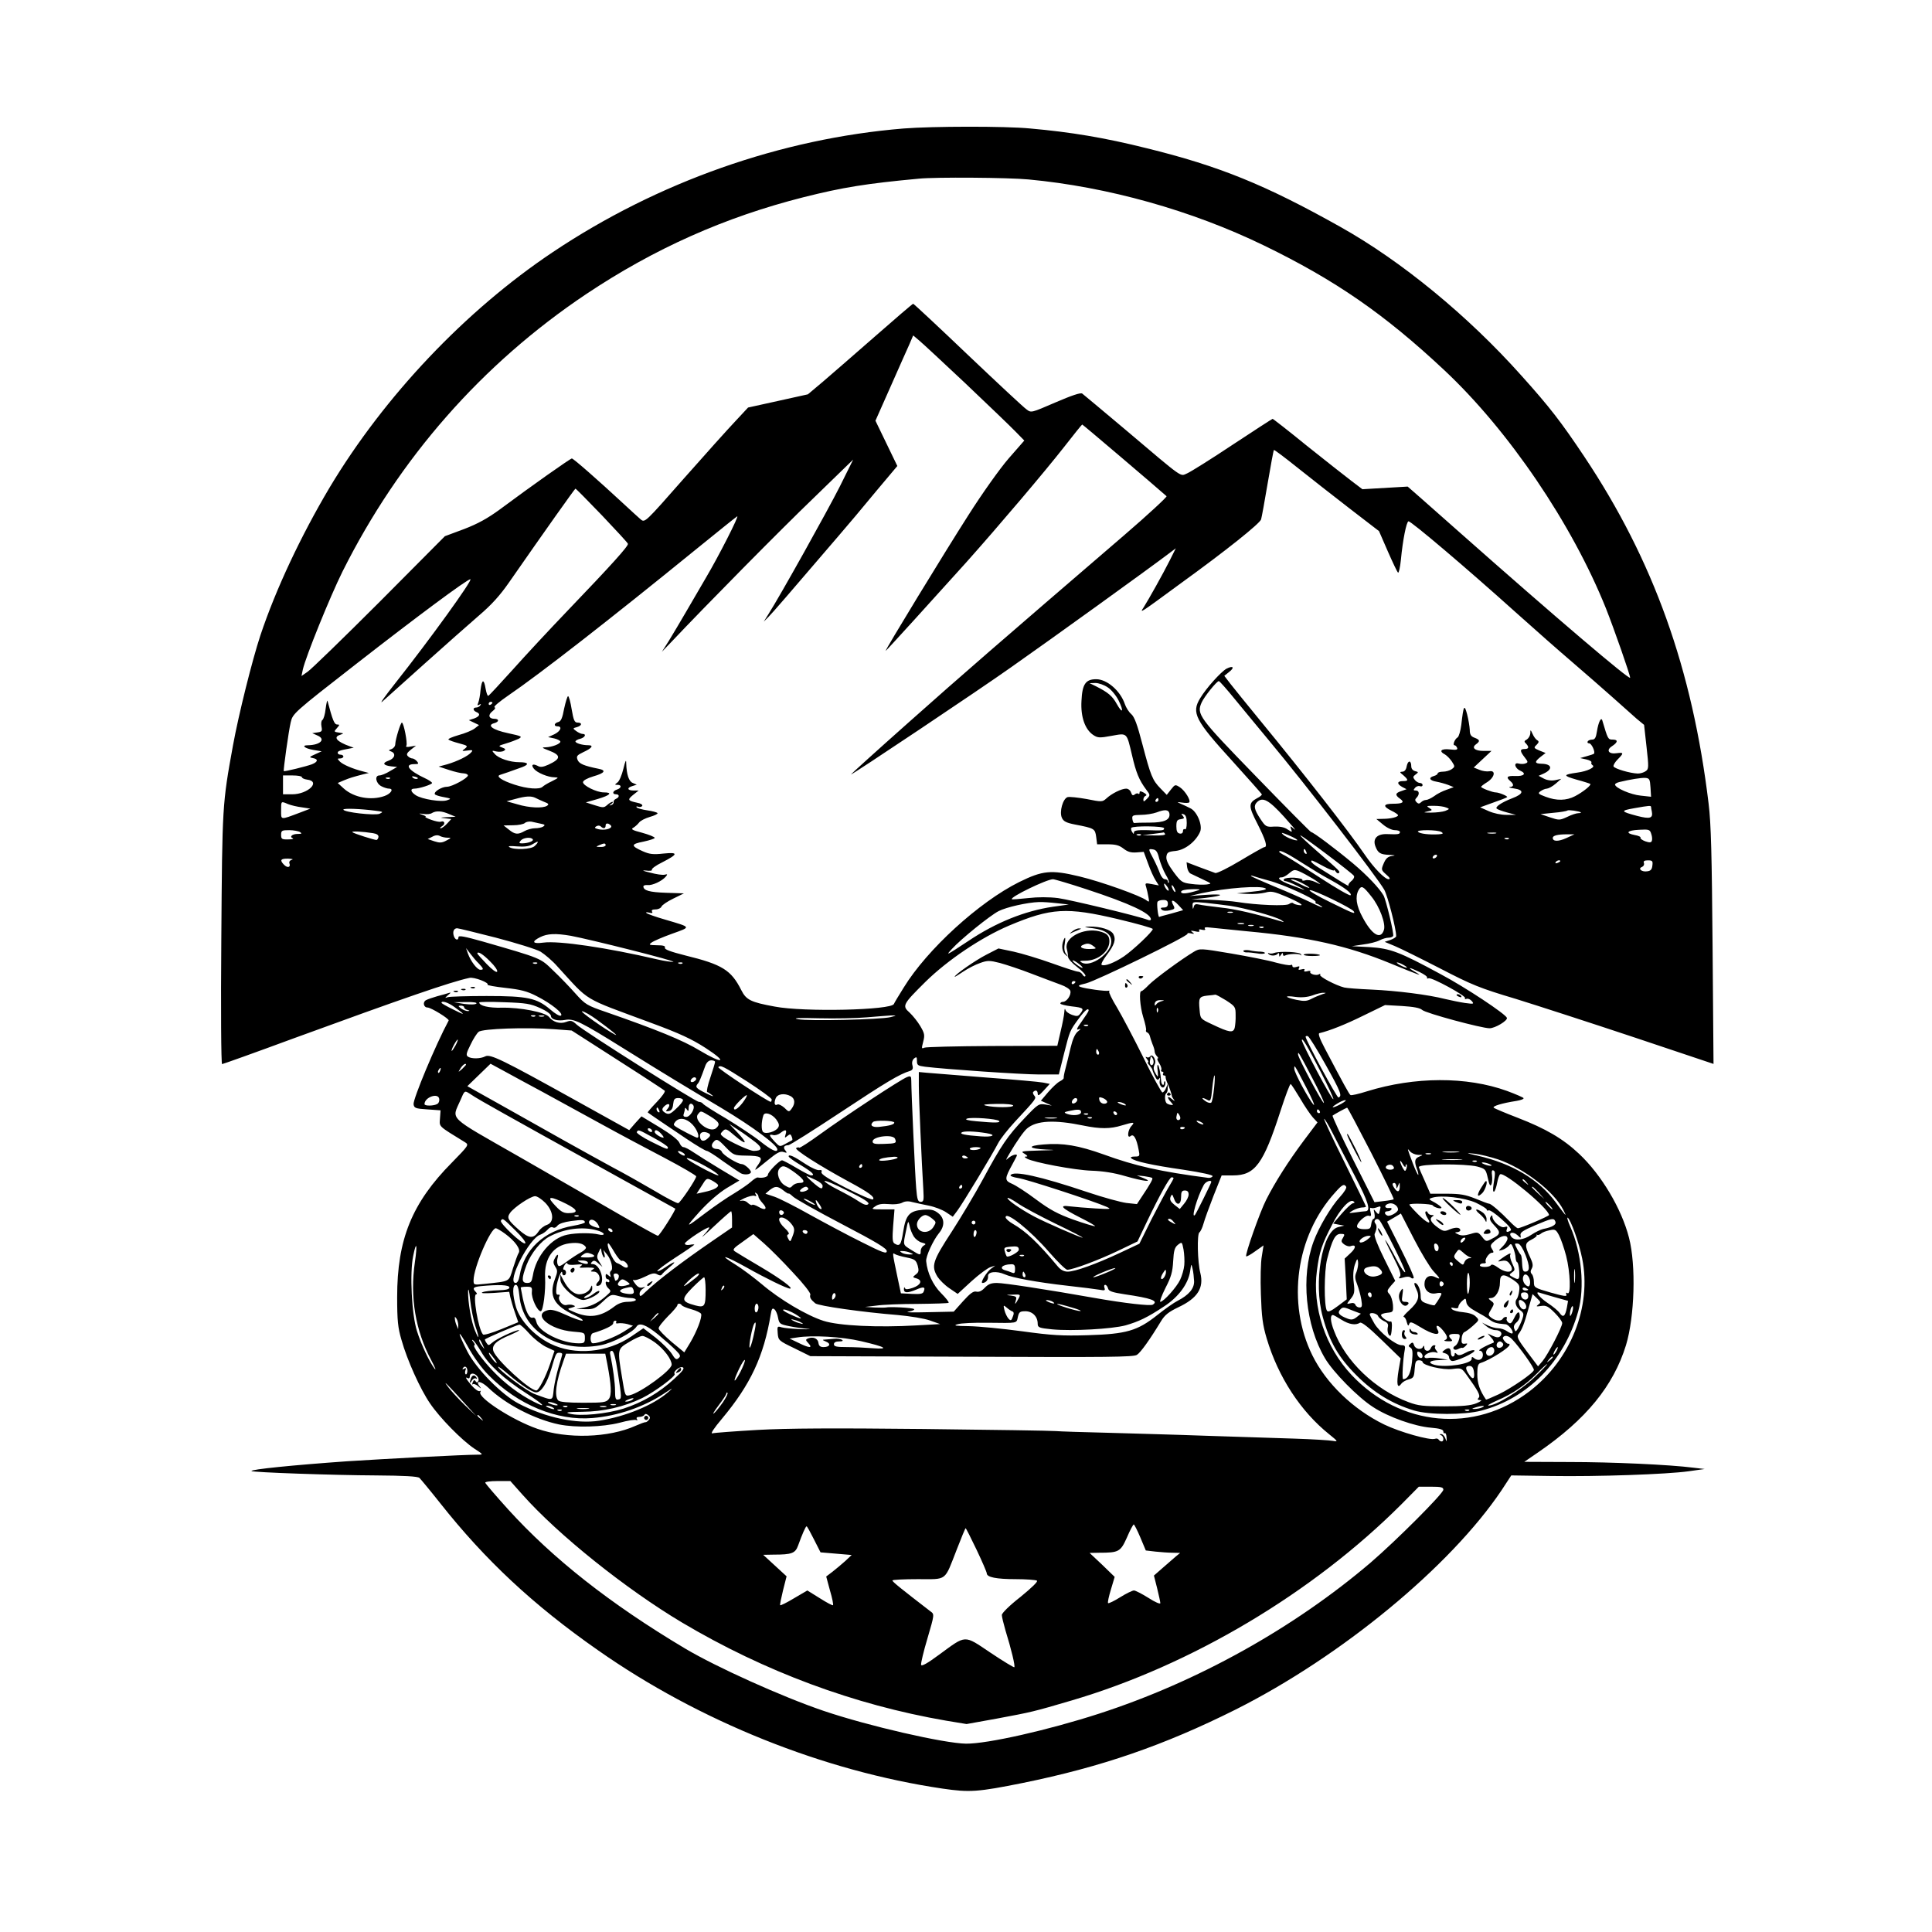 <?xml version="1.0" standalone="no"?>
<!DOCTYPE svg PUBLIC "-//W3C//DTD SVG 20010904//EN"
 "http://www.w3.org/TR/2001/REC-SVG-20010904/DTD/svg10.dtd">
<svg version="1.0" xmlns="http://www.w3.org/2000/svg"
 width="1024pt" height="1024pt" viewBox="0 0 1024 1024"
 preserveAspectRatio="xMidYMid meet">

<g transform="translate(0,1024) scale(0.1,-0.1)"
fill="#000000" stroke="none">
<path d="M4790 9559 c-650 -53 -1304 -283 -1861 -656 -462 -309 -892 -763
-1182 -1247 -152 -256 -285 -538 -367 -784 -43 -130 -115 -418 -145 -582 -57
-313 -57 -319 -62 -1027 -3 -365 -1 -663 4 -663 4 0 175 61 378 136 580 212
834 300 933 321 24 6 107 -26 96 -36 -3 -3 40 -11 95 -17 80 -9 114 -17 166
-44 77 -39 144 -93 128 -103 -7 -4 -32 11 -57 33 -71 60 -119 71 -337 71 -102
0 -194 -3 -205 -6 -18 -6 -18 -6 1 11 16 13 16 15 3 11 -9 -3 -36 -11 -60 -17
-24 -7 -51 -16 -60 -21 -19 -10 -13 -39 8 -39 18 0 116 -60 112 -69 -69 -128
-190 -418 -186 -444 3 -20 10 -23 73 -27 l70 -5 -3 -43 c-3 -46 -12 -37 134
-127 20 -13 17 -17 -71 -107 -212 -214 -290 -407 -290 -713 0 -124 4 -163 23
-227 30 -107 99 -260 151 -336 52 -77 168 -195 235 -240 48 -31 48 -32 20 -32
-74 0 -492 -22 -694 -35 -282 -20 -515 -43 -507 -52 8 -7 436 -22 659 -23 150
-1 221 -5 231 -13 7 -7 57 -67 110 -134 238 -301 493 -540 837 -780 536 -376
1195 -640 1826 -733 144 -21 186 -18 425 30 417 85 748 199 1128 389 561 282
1138 758 1410 1163 l51 78 208 -3 c253 -4 617 9 732 25 l85 12 -60 7 c-125 16
-429 30 -658 30 l-238 1 73 50 c255 175 399 352 466 568 46 152 54 423 16 570
-39 153 -146 333 -264 444 -86 81 -177 134 -327 192 -65 25 -122 49 -126 53
-8 8 43 24 121 36 23 4 40 10 37 15 -3 4 -42 21 -88 38 -213 77 -489 76 -741
-2 -44 -14 -83 -23 -88 -20 -7 4 -36 57 -136 247 -27 51 -37 79 -29 81 55 13
140 47 235 94 l113 55 90 -5 c62 -4 95 -10 107 -21 18 -17 315 -97 357 -97 29
0 96 40 92 55 -6 20 -220 162 -350 231 -221 120 -268 137 -377 144 l-95 5 60
9 c33 4 72 14 87 22 15 8 36 14 47 14 11 0 22 4 25 9 6 9 -38 192 -51 215 -22
38 -86 106 -161 169 -92 77 -212 167 -223 167 -3 0 -135 133 -292 295 -304
313 -316 329 -288 392 14 31 80 113 91 113 4 0 43 -44 86 -97 44 -53 124 -151
180 -218 193 -231 571 -721 611 -791 18 -33 63 -206 63 -246 0 -5 -14 -14 -31
-20 l-30 -10 53 -22 c29 -12 138 -66 241 -119 168 -87 209 -104 400 -161 116
-36 400 -128 631 -205 l418 -140 -5 622 c-4 485 -8 652 -21 757 -86 714 -292
1290 -659 1840 -123 184 -182 261 -334 430 -282 316 -635 606 -958 787 -399
224 -643 323 -1030 418 -220 55 -400 85 -615 104 -133 13 -517 12 -670 0z
m660 -270 c420 -39 866 -164 1249 -350 377 -183 638 -363 955 -660 341 -319
678 -815 858 -1264 42 -106 128 -351 128 -367 0 -16 -394 319 -900 767 -74 66
-168 148 -207 183 l-72 63 -120 -7 -120 -7 -58 44 c-32 24 -138 108 -236 186
-97 79 -179 143 -182 143 -2 0 -98 -62 -213 -138 -114 -76 -223 -144 -240
-151 -39 -16 -11 -36 -330 234 -118 99 -219 184 -226 189 -9 6 -56 -10 -142
-47 -128 -55 -128 -56 -153 -37 -15 10 -154 140 -311 289 -156 149 -287 271
-290 271 -3 0 -93 -77 -200 -171 -107 -94 -232 -202 -276 -240 l-82 -69 -158
-35 -159 -35 -68 -73 c-37 -39 -161 -177 -274 -305 -204 -232 -205 -233 -227
-215 -11 10 -53 47 -91 83 -138 128 -266 240 -274 240 -8 0 -215 -146 -383
-271 -63 -46 -115 -75 -188 -103 l-102 -38 -346 -348 c-191 -191 -362 -357
-381 -370 l-33 -23 7 34 c15 68 145 388 210 519 301 602 740 1101 1290 1470
362 242 736 409 1155 515 207 52 330 72 610 98 87 9 476 6 580 -4z m-330
-1084 c118 -112 236 -225 262 -252 l47 -48 -83 -95 c-46 -53 -140 -185 -213
-300 -125 -195 -445 -720 -439 -720 3 0 266 290 427 469 174 195 422 488 515
607 53 68 98 124 100 124 3 0 391 -330 447 -380 4 -3 -97 -97 -225 -207 -663
-570 -859 -740 -1140 -990 -170 -151 -308 -276 -308 -278 0 -6 688 454 847
567 214 150 734 525 842 607 l33 25 -32 -64 c-35 -70 -113 -209 -139 -250 -21
-32 -25 -35 197 128 242 175 419 317 426 339 3 10 19 96 35 192 16 95 31 175
33 176 2 2 58 -40 124 -93 67 -53 191 -151 277 -217 l156 -120 47 -108 c26
-59 50 -110 54 -112 4 -3 11 28 15 68 10 105 29 200 40 204 12 3 309 -249 568
-482 98 -88 233 -207 301 -265 67 -58 163 -141 212 -185 49 -44 107 -95 128
-114 l40 -33 13 -117 c12 -107 12 -117 -4 -128 -9 -7 -28 -13 -42 -13 -41 1
-125 26 -129 38 -2 6 8 23 22 37 33 33 33 38 -4 33 -44 -7 -59 16 -26 37 32
21 33 35 3 35 -24 0 -25 2 -54 100 -6 23 -21 -6 -29 -57 -5 -33 -11 -43 -25
-43 -10 0 -21 -4 -24 -10 -3 -5 0 -10 8 -10 13 0 34 -47 25 -55 -2 -2 -19 -8
-38 -13 l-35 -10 32 -7 c18 -4 30 -11 28 -16 -3 -4 0 -11 6 -15 17 -10 -27
-32 -81 -39 -77 -11 -77 -16 -5 -37 38 -10 71 -21 74 -23 6 -7 -39 -43 -81
-65 -46 -24 -98 -25 -156 -3 -40 15 -43 18 -26 30 10 7 25 13 33 13 9 1 30 12
46 26 l30 26 -32 -7 c-20 -4 -42 -1 -60 8 l-28 15 27 12 c50 23 44 51 -12 52
-37 1 -38 10 -4 37 l26 20 -33 13 c-30 13 -31 15 -15 30 13 13 14 19 3 25 -7
4 -18 19 -24 33 -11 24 -12 24 -12 3 -1 -12 -9 -26 -18 -32 -15 -8 -16 -12 -5
-22 18 -19 15 -29 -8 -29 -25 0 -25 -11 1 -44 18 -23 19 -27 5 -32 -9 -4 -25
-4 -37 -1 -28 8 -21 -25 9 -38 34 -15 20 -30 -27 -28 -43 2 -51 -6 -26 -27 20
-17 19 -30 -2 -31 -10 -1 0 -5 22 -8 55 -8 51 -29 -10 -52 -57 -22 -92 -46
-82 -55 4 -4 28 -13 54 -20 l48 -13 -50 0 c-30 0 -68 8 -95 20 l-45 20 69 25
c38 13 71 26 74 29 5 5 -43 25 -60 25 -17 0 -78 23 -78 30 1 3 15 14 33 25 39
25 47 64 10 57 -13 -2 -36 1 -52 8 l-30 12 47 44 47 44 -42 0 c-46 0 -65 17
-40 35 23 17 21 24 -8 35 -19 7 -25 17 -25 42 -1 18 -7 55 -14 82 -15 56 -19
48 -31 -57 -4 -31 -13 -61 -19 -65 -16 -9 -28 -42 -17 -42 5 0 11 -6 14 -14 4
-10 -4 -12 -39 -8 -46 5 -60 -9 -25 -27 10 -6 26 -22 36 -37 17 -26 17 -28 -1
-41 -10 -7 -30 -13 -46 -13 -15 0 -28 -4 -28 -9 0 -5 -9 -11 -20 -14 -30 -8
-24 -24 13 -30 17 -3 46 -11 62 -17 l30 -12 -38 -14 c-21 -7 -51 -22 -66 -34
-16 -11 -35 -20 -43 -20 -8 0 -19 -5 -26 -12 -9 -9 -15 -9 -24 0 -9 9 -9 15 0
24 17 17 15 38 -4 38 -13 0 -14 3 -4 14 6 8 18 12 26 9 8 -3 14 0 14 6 0 6 -6
11 -14 11 -7 0 -20 7 -27 16 -11 14 -11 18 4 29 16 12 16 13 -3 18 -12 3 -20
13 -20 25 0 33 -17 34 -24 2 -3 -20 -12 -30 -23 -30 -16 -1 -15 -3 5 -19 28
-25 28 -31 -3 -31 -31 0 -32 -15 -3 -31 l23 -12 -28 -10 c-32 -10 -34 -21 -7
-40 27 -19 15 -27 -37 -27 -52 0 -55 -14 -8 -37 19 -9 35 -20 35 -24 0 -9 -38
-19 -80 -19 l-35 -1 35 -29 c20 -17 47 -30 63 -30 15 0 27 -4 27 -10 0 -12
-11 -13 -65 -11 -55 3 -81 -23 -65 -65 14 -36 26 -43 75 -45 32 -2 34 -3 12
-6 -21 -3 -32 -13 -43 -39 -14 -33 -14 -35 13 -59 20 -17 23 -24 13 -25 -20 0
-78 59 -127 131 -85 124 -318 423 -553 709 -69 84 -140 172 -158 195 l-33 43
25 20 c31 24 23 36 -13 18 -29 -16 -108 -103 -140 -157 -47 -77 -27 -116 171
-333 84 -93 154 -172 156 -176 1 -3 -9 -13 -24 -20 -48 -26 -48 -42 1 -137 43
-85 55 -123 36 -123 -4 0 -61 -32 -126 -71 -65 -39 -125 -69 -134 -66 -9 3
-47 17 -84 31 l-68 26 3 -26 c2 -15 10 -30 18 -34 8 -4 38 -18 65 -31 49 -23
49 -23 20 -27 -16 -2 -53 -1 -81 3 -48 6 -54 10 -93 62 -29 39 -41 65 -39 82
3 23 9 27 50 31 51 6 107 51 129 102 14 34 -17 108 -52 124 -13 7 -35 17 -49
23 -24 11 -24 11 6 7 18 -3 34 -2 37 1 10 10 -22 62 -49 80 -25 16 -26 16 -48
-12 l-22 -28 -33 34 c-43 44 -52 67 -96 234 -27 104 -42 145 -59 160 -13 11
-28 35 -34 53 -24 71 -95 132 -152 132 -56 0 -74 -26 -78 -115 -5 -85 19 -152
63 -181 23 -15 33 -16 97 -4 84 15 79 19 108 -103 21 -91 37 -131 75 -182 22
-29 22 -30 4 -49 -16 -16 -19 -17 -19 -4 0 9 6 18 12 20 8 3 4 9 -10 17 -17 9
-22 9 -22 0 0 -7 -3 -9 -7 -6 -3 4 -12 2 -19 -4 -9 -7 -14 -5 -19 10 -4 12
-15 21 -26 21 -25 0 -77 -26 -105 -52 -21 -19 -25 -19 -105 -3 -45 8 -91 13
-101 10 -25 -9 -44 -78 -30 -109 8 -19 23 -27 69 -36 104 -20 107 -22 113 -66
l5 -39 55 0 c43 0 62 -5 85 -23 22 -17 39 -22 68 -20 l39 3 23 -62 c12 -34 30
-74 40 -89 l17 -27 -37 7 c-36 7 -37 6 -30 -16 4 -13 9 -36 12 -53 5 -25 4
-28 -9 -18 -28 24 -244 101 -358 128 -150 36 -194 31 -318 -30 -213 -106 -488
-357 -612 -559 -27 -43 -51 -83 -52 -87 -11 -33 -477 -44 -632 -14 -126 23
-151 35 -177 87 -54 107 -101 136 -297 184 -79 20 -111 32 -108 41 4 9 -8 13
-42 13 -42 1 -45 2 -29 14 10 8 59 29 109 47 103 37 105 33 -37 75 -49 14 -94
30 -99 35 -5 4 1 5 14 2 16 -4 21 -3 16 5 -5 8 2 12 19 12 14 0 28 7 31 15 3
8 31 27 62 42 l57 28 -94 3 c-89 3 -121 12 -121 34 0 5 10 8 23 7 24 -3 76 21
96 45 10 12 9 14 -6 10 -10 -3 -45 2 -78 11 -38 9 -46 13 -22 11 21 -3 35 -1
32 4 -3 5 21 23 54 39 86 44 88 55 8 47 -54 -6 -74 -4 -110 12 -65 29 -64 38
3 51 33 7 60 16 60 20 0 5 -30 17 -66 27 -54 14 -62 19 -47 27 10 6 23 18 30
27 7 10 33 23 57 30 25 7 43 16 41 20 -3 5 -28 11 -55 15 -27 4 -52 11 -56 16
-3 5 1 6 9 3 8 -3 18 -1 21 5 3 5 -8 13 -26 16 -51 11 -54 16 -22 42 l29 23
-27 0 c-34 0 -37 15 -5 24 l22 7 -21 9 c-21 8 -33 44 -35 104 0 23 -4 16 -15
-29 -8 -33 -22 -66 -31 -72 -16 -12 -16 -13 0 -13 23 0 21 -17 -3 -25 -23 -7
-27 -25 -5 -25 19 0 19 -16 0 -24 -8 -3 -14 -11 -13 -17 2 -6 -4 -14 -12 -16
-13 -4 -13 -3 0 6 8 6 11 11 6 11 -5 0 -18 -8 -28 -17 -17 -15 -22 -15 -66 -1
l-47 15 63 18 c67 20 81 35 32 35 -38 0 -110 36 -110 54 0 9 22 21 55 31 60
17 70 32 28 40 -79 16 -104 27 -112 48 -7 19 -3 24 30 40 46 21 58 37 27 37
-32 0 -68 11 -68 20 0 4 11 11 25 14 26 7 35 26 12 26 -7 0 -22 7 -33 15 -19
14 -19 15 4 21 27 8 29 24 3 24 -16 0 -21 12 -31 70 -6 39 -15 70 -19 70 -4 0
-13 -30 -21 -66 -9 -50 -17 -68 -31 -71 -23 -6 -25 -23 -4 -23 27 0 16 -26
-17 -42 l-33 -15 33 -7 c17 -4 32 -12 32 -17 0 -12 -44 -29 -78 -30 -23 0 -20
-3 17 -17 66 -25 65 -44 -2 -75 -29 -13 -43 -15 -58 -6 -26 13 -36 5 -19 -16
17 -21 75 -45 109 -45 24 -1 23 -2 -14 -21 -22 -10 -44 -24 -49 -29 -16 -16
-82 -11 -149 11 -68 22 -101 45 -76 52 14 4 59 20 117 41 39 15 32 26 -16 26
-49 0 -109 20 -129 43 -18 19 -17 20 7 14 14 -3 32 -2 40 3 12 7 10 11 -9 18
-21 8 -20 9 20 21 24 7 55 19 68 25 21 12 17 14 -57 30 -81 17 -114 42 -72 53
26 7 26 23 1 23 -31 0 -36 21 -11 40 14 11 18 19 11 21 -7 3 27 31 75 64 163
111 538 403 989 770 116 94 215 174 222 178 14 9 -97 -210 -167 -328 -26 -44
-72 -123 -102 -175 -30 -52 -72 -122 -92 -155 l-38 -60 48 50 c192 203 584
600 758 767 l208 202 -72 -145 c-65 -128 -311 -570 -377 -674 l-25 -40 25 25
c22 22 109 123 372 430 44 51 132 155 195 232 l116 138 -58 120 -58 120 79
178 c43 97 88 199 100 225 l21 49 32 -27 c18 -15 130 -119 248 -230z m-1930
-696 c74 -78 137 -146 138 -151 5 -10 -85 -110 -318 -353 -95 -99 -227 -241
-293 -315 -67 -74 -124 -136 -129 -138 -4 -2 -10 15 -14 37 -9 55 -20 52 -27
-6 -2 -27 -8 -57 -12 -67 -6 -15 -5 -17 5 -11 9 5 11 4 6 -3 -4 -7 -14 -12
-22 -12 -19 0 -18 -16 1 -24 23 -9 18 -23 -12 -34 l-28 -9 27 -13 27 -13 -23
-18 c-13 -10 -51 -26 -85 -35 -34 -10 -58 -20 -54 -24 4 -4 30 -13 57 -20 45
-12 47 -14 30 -28 -18 -13 -17 -14 13 -10 27 4 31 2 21 -9 -16 -20 -74 -48
-128 -64 l-45 -12 55 -18 c30 -10 65 -18 78 -18 12 -1 22 -5 22 -11 0 -14 -84
-60 -111 -60 -28 0 -72 -27 -64 -40 3 -4 24 -11 48 -15 38 -7 40 -9 18 -16
-29 -12 -135 5 -167 26 -28 18 -31 35 -8 35 26 0 94 22 94 30 0 4 -17 16 -37
25 -88 41 -113 75 -56 75 21 0 24 2 13 15 -7 8 -18 15 -24 15 -7 0 -17 5 -24
12 -9 9 -6 17 15 34 l28 22 -29 -5 c-20 -4 -27 -2 -22 5 7 12 -14 122 -24 122
-7 0 -34 -88 -35 -114 0 -11 -9 -22 -19 -26 -18 -6 -18 -7 -3 -13 27 -10 20
-37 -14 -49 -35 -12 -28 -25 16 -30 l30 -3 -38 -22 c-21 -13 -46 -23 -56 -23
-27 0 -19 -42 10 -57 13 -7 32 -13 41 -13 27 0 10 -27 -24 -39 -71 -25 -160
-9 -214 38 l-34 31 33 14 c34 14 49 18 102 32 l30 7 -30 8 c-56 14 -106 36
-123 52 -15 16 -15 17 1 17 9 0 17 5 17 10 0 6 -7 10 -15 10 -8 0 -15 4 -15
10 0 9 10 13 65 23 l20 4 -20 7 c-70 25 -90 49 -53 61 22 8 22 8 -5 12 -28 4
-28 5 -11 24 15 17 15 19 1 19 -15 0 -24 23 -51 125 -2 6 -6 -13 -10 -42 -3
-29 -11 -55 -17 -59 -6 -3 -8 -19 -5 -35 5 -24 2 -28 -22 -31 l-27 -4 27 -12
c47 -20 16 -51 -50 -52 -37 0 -17 -17 30 -25 l43 -7 -35 -16 c-31 -14 -33 -16
-12 -20 30 -5 28 -20 -5 -33 -30 -11 -146 -40 -149 -36 -3 4 26 214 37 259 11
46 13 49 347 309 318 248 587 448 605 449 16 0 -214 -319 -401 -555 -52 -66
-82 -108 -66 -94 16 14 117 105 224 201 107 96 237 211 288 255 68 58 112 107
160 176 192 276 348 496 352 497 3 0 66 -64 140 -141z m2681 -912 c19 -12 45
-44 58 -70 29 -59 21 -73 -10 -18 -23 42 -46 61 -109 93 l-35 17 31 1 c17 0
46 -10 65 -23z m-3261 -81 c0 -3 -4 -8 -10 -11 -5 -3 -10 -1 -10 4 0 6 5 11
10 11 6 0 10 -2 10 -4z m-1010 -395 c0 -5 12 -11 27 -13 76 -9 6 -78 -79 -78
l-48 0 0 50 0 50 50 0 c28 0 50 -4 50 -9z m611 -9 c-7 -2 -18 1 -23 6 -8 8 -4
9 13 5 13 -4 18 -8 10 -11z m-144 2 c-3 -3 -12 -4 -19 -1 -8 3 -5 6 6 6 11 1
17 -2 13 -5z m6681 -48 l3 -49 -55 6 c-53 5 -136 41 -136 59 0 4 10 10 23 13
58 14 114 23 137 22 23 -2 25 -7 28 -51z m-5910 -55 c9 -5 30 -14 46 -21 24
-9 27 -13 15 -21 -22 -14 -95 -11 -157 8 l-57 16 45 12 c57 16 86 17 108 6z
m3302 -11 c0 -5 -5 -10 -11 -10 -5 0 -7 5 -4 10 3 6 8 10 11 10 2 0 4 -4 4
-10z m665 -88 c43 -48 69 -78 55 -67 -22 19 -23 19 -17 1 7 -18 6 -18 -19 -2
-16 12 -41 16 -70 15 -43 -3 -46 -1 -74 41 -32 49 -37 69 -18 88 30 30 62 13
143 -76z m-5278 66 c15 -6 48 -14 73 -17 l45 -7 -55 -21 c-106 -40 -100 -40
-100 11 0 52 -1 50 37 34z m6138 -18 c19 -7 19 -8 -5 -18 -14 -5 -47 -9 -75
-9 -40 0 -44 1 -20 6 28 6 29 7 10 19 -17 10 -14 11 25 11 25 0 54 -4 65 -9z
m1086 3 c0 -5 2 -15 4 -24 7 -36 -9 -41 -76 -24 -90 24 -92 28 -19 41 85 15
90 15 91 7z m-6761 -20 c41 -5 43 -6 22 -16 -24 -11 -192 8 -192 22 0 8 93 4
170 -6z m4208 -14 c6 -34 -26 -49 -104 -49 -41 0 -77 -1 -81 -2 -5 -2 -9 7
-11 20 -3 20 1 22 45 23 26 0 64 6 83 13 44 17 64 15 68 -5z m2181 5 c2 -2 -4
-4 -14 -4 -10 0 -37 -9 -59 -20 -39 -18 -43 -18 -91 -2 l-50 17 68 7 c38 3 71
9 74 12 5 5 64 -3 72 -10z m-5998 -9 l34 -14 -45 -2 c-39 -2 -41 -3 -11 -6
l33 -4 -23 -25 c-12 -13 -27 -24 -33 -24 -6 0 -3 5 7 11 19 11 14 31 -6 24 -7
-3 -30 2 -52 10 -22 8 -35 15 -30 16 6 0 -1 5 -15 10 -23 8 -23 8 5 5 17 -3
37 -1 45 5 22 13 53 11 91 -6z m3909 -47 c0 -23 -4 -37 -10 -33 -5 3 -10 -1
-10 -10 0 -10 -7 -15 -17 -13 -13 2 -18 13 -18 38 0 29 4 36 23 38 19 3 21 6
11 18 -10 12 -9 13 5 8 11 -4 16 -18 16 -46z m-3423 -4 c21 -4 24 -7 12 -15
-7 -5 -27 -9 -44 -9 -16 0 -41 -7 -55 -15 -35 -20 -51 -18 -83 8 l-28 22 51 1
c28 0 56 6 62 12 6 6 22 9 35 7 13 -3 35 -8 50 -11z m373 -14 c0 -14 -39 -22
-68 -15 -20 5 -23 8 -12 15 9 6 19 5 24 0 14 -14 26 -12 26 5 0 9 6 12 15 9 8
-4 15 -10 15 -14z m2930 -10 c0 -12 -6 -13 -92 -10 -51 1 -68 -2 -68 -12 0
-10 -2 -10 -9 2 -6 8 -7 18 -5 22 8 12 174 10 174 -2z m2585 -67 c-3 -9 -12
-10 -35 -2 -16 6 -28 15 -25 19 3 4 -11 11 -30 14 -53 10 -42 25 23 28 53 3
57 1 64 -22 5 -14 6 -30 3 -37z m-7165 47 c12 -8 9 -10 -12 -10 -29 0 -46 -15
-26 -23 7 -3 -4 -6 -24 -6 -34 -1 -38 2 -38 24 0 23 4 25 43 25 23 0 49 -5 57
-10z m387 -6 c20 -3 30 -10 29 -20 -1 -8 -6 -15 -10 -16 -10 -1 -120 34 -128
41 -8 7 53 4 109 -5z m5663 6 c12 -8 8 -10 -15 -12 -50 -3 -99 3 -109 13 -13
12 104 12 124 -1z m-1465 -10 c4 -6 -17 -9 -57 -8 l-63 1 55 7 c30 4 56 7 57
8 1 1 5 -2 8 -8z m700 -31 c5 -5 -6 -4 -25 2 -19 6 -42 18 -50 26 -12 12 -7
11 25 -2 22 -9 44 -20 50 -26z m1053 34 c-10 -2 -28 -2 -40 0 -13 2 -5 4 17 4
22 1 32 -1 23 -4z m-5556 -23 c21 0 21 -1 -6 -15 -24 -13 -36 -13 -64 -4 l-35
12 24 12 c15 9 30 10 41 4 9 -5 27 -9 40 -9z m3675 14 c-3 -3 -12 -4 -19 -1
-8 3 -5 6 6 6 11 1 17 -2 13 -5z m1129 -216 c4 -6 -2 -19 -14 -28 -12 -10 -18
-21 -14 -25 4 -4 -20 9 -53 30 -33 21 -79 50 -102 64 -24 14 -43 30 -43 34 0
10 -1 11 68 -26 28 -15 52 -24 52 -20 0 5 4 1 10 -7 5 -8 12 -11 16 -7 8 8 9
7 -116 116 -47 41 -87 78 -88 83 -5 11 275 -199 284 -214z m1126 200 c-42 -19
-72 -19 -72 1 0 12 25 19 75 19 l40 0 -43 -20z m-5478 -7 c6 -9 -26 -21 -58
-21 -15 0 -16 3 -6 15 14 16 56 20 64 6z m5173 3 c-3 -3 -12 -4 -19 -1 -8 3
-5 6 6 6 11 1 17 -2 13 -5z m-5147 -18 c0 -3 -7 -12 -16 -20 -17 -18 -109 -22
-134 -6 -10 6 4 7 40 4 38 -3 63 0 80 10 30 17 30 17 30 12z m360 -16 c0 -5
-12 -10 -27 -9 -25 0 -26 1 -8 9 27 12 35 12 35 0z m2934 -71 c7 -25 22 -63
34 -84 13 -20 20 -40 17 -43 -3 -3 -5 0 -5 6 0 7 -7 12 -16 12 -8 0 -20 14
-26 31 -6 17 -21 51 -34 76 -29 54 -29 55 -3 51 17 -2 25 -14 33 -49z m780 35
c3 -8 2 -12 -4 -9 -6 3 -10 10 -10 16 0 14 7 11 14 -7z m-101 -10 c17 -9 61
-36 97 -59 36 -23 95 -59 131 -78 78 -43 117 -73 107 -82 -4 -4 -76 37 -160
92 -84 55 -168 108 -185 117 -18 9 -33 19 -33 21 0 8 10 6 43 -11z m792 -14
c-3 -5 -11 -10 -16 -10 -6 0 -7 5 -4 10 3 6 11 10 16 10 6 0 7 -4 4 -10z
m-6068 -17 c-11 -3 -16 -11 -13 -19 8 -21 -10 -26 -28 -8 -25 25 -19 34 22 33
20 -1 29 -3 19 -6z m6723 -7 c0 -2 -7 -7 -16 -10 -8 -3 -12 -2 -9 4 6 10 25
14 25 6z m488 -23 c-2 -21 -9 -29 -27 -31 -29 -5 -52 14 -28 23 9 4 13 13 10
21 -4 10 3 14 22 14 23 0 26 -4 23 -27z m-1840 -47 c26 -14 56 -32 67 -41 19
-15 18 -15 -13 0 -19 9 -42 13 -54 9 -11 -3 -18 -2 -15 2 3 5 -17 10 -43 12
-27 1 -51 -2 -55 -8 -3 -5 0 -10 7 -10 7 0 36 -11 63 -25 58 -29 53 -28 -32 4
-59 22 -81 41 -49 41 8 0 24 9 37 20 30 25 31 25 87 -4z m-194 -33 c75 -19
252 -100 249 -113 -2 -5 1 -10 5 -10 5 0 17 -7 28 -15 10 -9 -14 0 -54 20 -40
19 -127 58 -194 85 -67 28 -124 53 -127 57 -3 3 3 3 14 -1 11 -4 46 -14 79
-23z m-963 -47 c228 -75 339 -127 339 -159 0 -5 -8 -6 -17 -2 -53 20 -410 106
-475 115 -49 6 -107 6 -159 0 -46 -5 -84 -8 -86 -6 -11 11 183 105 218 106 8
0 89 -24 180 -54z m1139 34 c22 -11 40 -23 40 -25 0 -3 -17 3 -37 13 -21 11
-45 22 -53 25 -10 4 -11 6 -2 6 7 1 31 -8 52 -19z m-706 -40 c-6 -5 -24 21
-24 34 0 6 6 1 14 -10 8 -10 12 -21 10 -24z m36 -5 c0 -5 -5 -3 -10 5 -5 8
-10 20 -10 25 0 6 5 3 10 -5 5 -8 10 -19 10 -25z m478 16 c9 -5 -17 -12 -70
-17 l-83 -9 57 -3 c32 -2 74 2 94 7 32 9 46 6 108 -20 77 -33 105 -52 69 -46
-13 2 -26 6 -29 10 -4 4 -13 2 -21 -4 -14 -13 -173 -6 -273 10 -30 5 -98 10
-150 12 l-95 2 74 8 c103 12 104 23 1 16 l-85 -6 65 15 c129 28 313 42 338 25z
m561 -43 c43 -53 77 -144 66 -177 -17 -54 -64 -26 -114 69 -32 59 -39 107 -21
141 16 28 24 24 69 -33z m-919 33 c-57 -18 -90 -21 -90 -8 0 8 20 13 58 14 39
1 49 -1 32 -6z m825 -111 c10 -17 0 -13 -126 49 -66 32 -115 61 -107 63 14 6
222 -95 233 -112z m-985 40 c0 -14 -7 -20 -22 -20 -16 0 -19 -3 -11 -11 7 -7
24 -8 42 -4 27 6 30 9 20 27 -17 31 -3 33 26 2 l26 -28 -63 -18 c-35 -9 -64
-17 -64 -18 -6 -1 -14 72 -9 80 3 6 17 10 31 10 17 0 24 -5 24 -20z m-589 3
l64 -7 -85 -12 c-148 -22 -301 -83 -447 -181 -120 -79 -122 -80 -88 -43 49 54
203 178 248 201 41 21 152 46 213 48 17 1 60 -2 95 -6z m919 -14 c79 -12 235
-55 270 -75 14 -9 18 -13 9 -10 -148 44 -251 68 -329 76 -52 6 -104 13 -116
16 -16 4 -24 1 -27 -13 -4 -14 -5 -13 -6 5 -1 23 0 23 67 17 37 -4 96 -11 132
-16z m-593 -71 c101 -24 183 -47 183 -52 0 -13 -101 -109 -153 -145 -50 -34
-103 -54 -118 -45 -5 3 7 26 26 51 42 55 51 83 36 112 -13 24 -69 41 -126 40
-34 -1 -32 -3 18 -9 66 -9 97 -31 97 -71 0 -61 -108 -138 -156 -111 -15 8 -12
10 18 10 67 0 128 49 128 103 0 30 -13 43 -54 53 -84 20 -186 -34 -172 -92 4
-15 7 -35 7 -44 0 -9 22 -34 49 -54 27 -21 46 -42 43 -47 -3 -5 -10 -2 -15 7
-5 9 -16 16 -24 16 -9 0 -70 20 -137 44 -67 24 -159 52 -204 62 l-81 17 -64
-33 c-57 -29 -168 -106 -168 -117 0 -2 20 10 45 27 25 17 66 38 90 46 39 14
50 14 105 0 33 -9 109 -34 168 -57 59 -23 128 -48 154 -58 26 -9 49 -24 51
-33 6 -21 -19 -58 -39 -58 -8 0 -14 -4 -14 -9 0 -4 27 -11 60 -15 63 -7 67
-11 46 -38 -11 -15 -18 -16 -44 -7 -17 6 -33 18 -35 27 -3 9 -5 4 -6 -13 -1
-16 -10 -63 -20 -104 l-17 -74 -345 -1 c-189 -1 -351 -5 -360 -9 -15 -7 -15
-4 -6 31 9 35 8 44 -15 83 -14 24 -40 56 -57 72 -41 36 -36 44 84 163 118 116
297 236 443 298 223 94 305 99 579 34z m606 35 c-7 -2 -19 -2 -25 0 -7 3 -2 5
12 5 14 0 19 -2 13 -5z m60 -60 c-7 -2 -21 -2 -30 0 -10 3 -4 5 12 5 17 0 24
-2 18 -5z m50 -10 c-7 -2 -19 -2 -25 0 -7 3 -2 5 12 5 14 0 19 -2 13 -5z m-33
-29 c325 -30 533 -77 759 -170 163 -67 176 -71 131 -45 -47 27 -32 26 24 -1
25 -12 43 -25 40 -30 -3 -4 1 -6 8 -3 17 6 200 -94 193 -105 -3 -6 0 -7 8 -4
8 3 20 -3 28 -12 13 -16 10 -16 -36 -10 -28 4 -75 14 -105 21 -90 23 -257 44
-390 50 -69 3 -134 8 -145 11 -45 11 -134 58 -128 67 3 6 1 7 -6 3 -14 -9 -53
2 -46 14 3 4 -5 6 -17 2 -13 -3 -19 -1 -15 5 5 7 -1 9 -15 5 -15 -4 -19 -2
-13 7 5 10 2 11 -14 6 -13 -4 -21 -2 -21 5 0 6 -4 9 -9 5 -6 -3 -40 3 -78 13
-37 11 -143 32 -236 48 -166 28 -168 28 -200 9 -65 -39 -203 -140 -237 -174
-19 -20 -37 -35 -40 -34 -14 4 -8 -82 9 -137 11 -35 18 -67 15 -71 -2 -4 1 -9
6 -11 6 -2 12 -10 14 -18 2 -8 8 -28 14 -43 7 -16 12 -34 12 -41 0 -6 5 -17
12 -24 7 -7 8 -12 4 -12 -5 0 -1 -11 8 -25 9 -14 14 -30 11 -35 -3 -6 -1 -10
5 -10 6 0 8 -4 5 -10 -3 -5 -1 -10 4 -10 6 0 10 -3 9 -7 -1 -5 3 -19 9 -33 12
-26 22 -55 24 -68 0 -4 6 -14 12 -22 6 -8 2 -6 -11 4 -25 22 -30 11 -6 -15 14
-16 14 -17 0 -15 -8 1 -19 5 -23 9 -10 11 -11 47 -1 53 4 3 8 15 7 27 l0 22
-9 -22 c-5 -13 -14 -23 -19 -23 -5 0 -51 83 -101 185 -50 101 -113 220 -139
264 -27 44 -46 83 -42 86 3 4 2 5 -4 4 -14 -4 -124 11 -148 20 -16 6 -11 10
29 19 56 14 545 252 538 263 -2 4 6 5 18 2 19 -4 20 -3 8 6 -12 9 -9 10 14 5
19 -5 27 -3 22 4 -4 6 2 8 16 4 14 -3 19 -1 14 6 -4 7 4 9 26 6 18 -2 107 -11
198 -20z m87 20 c-3 -3 -12 -4 -19 -1 -8 3 -5 6 6 6 11 1 17 -2 13 -5z m-4068
-54 c107 -28 213 -61 236 -74 22 -14 63 -48 89 -78 177 -193 125 -161 496
-299 152 -56 216 -86 289 -133 122 -79 95 -89 -32 -13 -87 53 -230 111 -492
202 -105 36 -113 41 -165 99 -30 34 -83 89 -118 122 -69 67 -59 63 -374 154
-96 27 -128 33 -128 23 0 -20 -18 -16 -25 7 -7 23 1 40 18 40 7 0 100 -23 206
-50z m397 10 c102 -19 560 -134 543 -138 -9 -1 -47 4 -85 13 -265 62 -522 100
-604 89 -58 -8 -65 5 -17 29 38 19 82 21 163 7z m2770 -55 c18 -13 16 -14 -23
-15 -41 0 -57 13 -30 23 21 9 33 7 53 -8z m-3258 -92 c26 -28 27 -33 8 -33
-17 0 -51 45 -66 86 l-10 29 23 -30 c12 -16 32 -40 45 -52z m59 12 c25 -24 42
-49 38 -55 -4 -6 -26 10 -56 41 -27 28 -49 53 -49 55 0 15 30 -3 67 -41z
m3123 -15 c14 -11 21 -20 17 -20 -5 0 -20 9 -34 20 -14 11 -22 20 -17 20 5 0
20 -9 34 -20z m-2873 4 c-3 -3 -12 -4 -19 -1 -8 3 -5 6 6 6 11 1 17 -2 13 -5z
m770 0 c-3 -3 -12 -4 -19 -1 -8 3 -5 6 6 6 11 1 17 -2 13 -5z m3823 -9 c14 -8
21 -14 15 -14 -5 0 -21 6 -35 14 -14 8 -20 14 -15 14 6 0 21 -6 35 -14z
m-1740 -89 c0 -3 -4 -8 -10 -11 -5 -3 -10 -1 -10 4 0 6 5 11 10 11 6 0 10 -2
10 -4z m1310 -65 c-14 -5 -40 -15 -57 -24 -27 -14 -40 -15 -83 -6 -64 14 -65
24 -2 15 32 -4 62 -1 88 8 21 8 48 15 59 14 16 0 15 -1 -5 -7z m-512 -33 c49
-32 51 -35 51 -78 1 -25 -2 -55 -5 -68 -8 -28 -28 -25 -120 19 -62 29 -62 29
-66 77 -6 63 -2 70 40 75 21 2 40 4 43 5 4 1 29 -13 57 -30z m-343 -5 c-11 -3
-23 -10 -27 -17 -5 -7 -8 -7 -8 0 0 16 11 24 34 23 20 -1 20 -1 1 -6z m-3747
-30 c61 -44 60 -47 -5 -14 -35 17 -63 33 -63 36 0 13 35 2 68 -22z m117 18
c-6 -6 -33 -6 -65 -2 l-55 9 65 1 c39 1 60 -3 55 -8z m338 -24 c32 -14 57 -32
57 -41 0 -19 34 -29 74 -22 47 9 82 -8 316 -154 218 -136 323 -199 516 -314
165 -99 294 -195 294 -218 0 -19 -32 -4 -91 43 -35 28 -117 82 -181 121 -65
38 -120 73 -123 79 -4 5 -13 9 -21 9 -17 0 -608 373 -647 409 -24 22 -31 24
-55 15 -33 -13 -70 -2 -92 26 -20 25 -153 51 -250 49 -68 -2 -120 10 -120 28
0 3 60 4 133 1 116 -4 139 -8 190 -31z m-403 4 c0 -5 8 -12 18 -14 13 -4 14
-5 1 -6 -8 0 -24 6 -35 14 -17 13 -17 14 -1 15 9 0 17 -4 17 -9z m3677 -23
c-3 -8 -6 -5 -6 6 -1 11 2 17 5 13 3 -3 4 -12 1 -19z m-367 6 c0 -4 -16 -29
-36 -57 -27 -37 -31 -48 -18 -43 15 5 14 2 -3 -11 -15 -12 -28 -41 -39 -88 -9
-38 -21 -88 -27 -110 -6 -22 -10 -43 -9 -48 1 -4 -8 -12 -20 -18 -13 -6 -40
-32 -62 -57 l-39 -46 29 -13 29 -13 -35 6 c-34 5 -39 2 -110 -73 -89 -93 -123
-143 -220 -323 -40 -74 -115 -200 -166 -279 -102 -156 -109 -181 -75 -238 11
-17 39 -45 63 -61 l44 -30 74 68 c41 37 86 70 100 74 l25 8 -23 -17 c-23 -17
-58 -75 -45 -75 18 0 31 16 30 35 -3 25 45 30 88 11 39 -18 167 -42 335 -61
74 -8 150 -18 168 -21 27 -5 31 -4 26 10 -3 9 -2 16 4 16 5 0 12 -8 15 -19 3
-14 21 -21 88 -31 143 -21 181 -35 149 -55 -13 -8 -152 8 -305 35 -260 46
-483 80 -521 80 -31 0 -46 -6 -65 -26 -16 -17 -30 -23 -44 -20 -15 4 -32 -8
-70 -50 l-50 -56 -140 -3 c-77 -2 -122 -1 -100 3 22 4 35 10 29 14 -10 7 -129
13 -149 8 -5 -1 -32 -1 -60 0 l-50 3 60 7 c33 5 132 9 219 9 88 1 162 3 164 6
3 3 -15 26 -40 51 -43 43 -73 107 -79 169 -3 25 37 111 67 148 33 39 31 80 -3
107 -23 18 -38 21 -81 18 -72 -6 -91 -27 -105 -117 -11 -70 -18 -79 -46 -62
-11 7 -12 27 -7 95 l7 86 -63 0 c-60 0 -62 1 -39 16 16 12 37 15 71 12 27 -3
57 0 71 7 14 8 33 10 53 4 17 -4 57 -13 88 -19 31 -6 73 -22 92 -35 l36 -24
24 32 c28 37 187 300 217 359 11 21 50 71 87 111 116 125 116 125 104 140 -7
8 -9 17 -5 20 12 12 23 7 23 -10 1 -14 8 -9 32 17 l32 35 -35 7 c-19 4 -155
16 -304 27 -148 12 -289 23 -312 25 l-43 4 0 -73 c0 -67 15 -407 24 -552 3
-55 2 -63 -14 -63 -15 0 -19 12 -24 73 -6 69 -26 512 -26 569 0 24 -3 27 -23
19 -32 -12 -330 -208 -458 -301 -59 -43 -110 -76 -113 -73 -2 3 -10 2 -16 -2
-12 -7 122 -93 277 -177 106 -57 142 -83 130 -95 -5 -4 -69 23 -143 61 -97 49
-133 73 -130 83 4 10 0 13 -12 11 -9 -2 -42 12 -72 32 -61 41 -90 54 -90 41 0
-5 29 -26 65 -47 61 -37 78 -54 54 -54 -6 0 -41 18 -78 40 -37 22 -71 40 -76
40 -14 0 -75 -62 -75 -77 0 -11 -28 -19 -54 -14 -5 1 -21 -9 -35 -22 -14 -13
-55 -41 -91 -63 -36 -21 -101 -66 -145 -99 -116 -88 -118 -88 -35 5 49 53 100
97 142 123 l67 40 -102 61 c-56 34 -120 74 -142 89 -22 15 -45 27 -53 27 -7 0
-16 11 -21 23 -6 15 -46 46 -105 82 l-96 58 -33 -36 -32 -37 -290 161 c-380
211 -447 244 -473 230 -25 -13 -72 -14 -91 -2 -12 8 -10 18 13 64 14 30 34 61
43 68 19 17 256 25 399 14 l94 -7 117 -75 c65 -42 174 -112 243 -156 69 -45
129 -84 133 -88 5 -4 -14 -31 -42 -60 -28 -29 -49 -54 -48 -55 5 -5 119 -82
207 -141 52 -35 100 -63 106 -63 6 0 45 -24 85 -54 41 -29 84 -58 96 -65 20
-10 53 -6 53 7 0 12 -34 42 -48 42 -22 0 -99 47 -106 65 -3 8 -14 15 -25 15
-26 0 -36 17 -21 35 18 22 24 19 68 -27 39 -40 43 -42 104 -43 83 -1 94 -8 68
-46 -12 -16 -19 -29 -16 -29 3 0 32 23 66 51 48 39 65 49 83 43 18 -6 20 -5
10 8 -14 16 -8 28 15 28 8 0 133 79 278 175 239 158 311 202 368 219 13 5 17
12 12 30 -4 15 0 28 9 36 13 10 15 8 15 -13 0 -23 5 -26 43 -31 105 -13 512
-41 605 -41 l104 0 28 112 c31 121 29 118 79 186 31 42 51 58 51 41z m-2606
-49 c70 -51 118 -90 96 -79 -54 29 -189 124 -175 124 10 0 45 -20 79 -45z
m-327 19 c-3 -3 -12 -4 -19 -1 -8 3 -5 6 6 6 11 1 17 -2 13 -5z m46 -1 c-7 -2
-19 -2 -25 0 -7 3 -2 5 12 5 14 0 19 -2 13 -5z m1837 -4 c-50 -13 -437 -22
-490 -11 -32 6 -1 8 110 5 85 -2 200 0 255 5 55 5 114 9 130 10 29 0 29 0 -5
-9z m1047 -45 c-3 -3 -12 -4 -19 -1 -8 3 -5 6 6 6 11 1 17 -2 13 -5z m1260
-209 c80 -143 88 -165 67 -172 -8 -2 -174 305 -174 322 0 4 6 5 12 3 7 -3 50
-72 95 -153z m-4612 105 c-9 -16 -18 -30 -21 -30 -2 0 2 14 11 30 9 17 18 30
21 30 2 0 -2 -13 -11 -30z m4585 -141 c40 -77 70 -143 67 -145 -7 -7 -167 295
-167 313 1 17 31 -34 100 -168z m-1176 106 c3 -8 1 -15 -4 -15 -6 0 -10 7 -10
15 0 8 2 15 4 15 2 0 6 -7 10 -15z m1131 -138 c37 -70 65 -130 62 -133 -6 -6
-137 239 -137 257 0 18 1 17 75 -124z m-3165 85 c0 -5 -11 -42 -25 -83 -14
-40 -21 -75 -17 -77 5 -1 18 -10 28 -18 10 -8 -5 -3 -33 11 -53 26 -60 33 -45
51 8 8 16 28 41 97 7 17 18 27 31 27 11 0 20 -4 20 -8z m-1320 -15 c0 -2 -10
-12 -21 -23 -22 -19 -22 -19 -8 4 12 19 29 30 29 19z m405 -144 c72 -39 209
-114 305 -167 96 -53 250 -135 342 -183 93 -49 168 -93 168 -98 0 -15 -83
-138 -95 -142 -6 -2 -62 27 -125 65 -63 37 -164 94 -225 126 -60 33 -175 96
-255 141 -80 45 -228 128 -329 185 l-184 103 62 60 61 59 72 -39 c40 -22 132
-72 203 -110z m1085 55 c71 -46 130 -89 130 -95 0 -7 -2 -13 -5 -13 -14 0
-284 178 -278 184 12 12 24 6 153 -76z m2964 -33 c31 -60 48 -100 38 -90 -26
29 -102 170 -102 190 0 24 -2 27 64 -100z m-4591 90 c-3 -9 -8 -14 -10 -11 -3
3 -2 9 2 15 9 16 15 13 8 -4z m4102 -92 c-4 -38 -10 -72 -15 -77 -5 -4 -19 -1
-31 8 -26 18 -18 22 11 6 16 -9 19 -3 25 60 4 39 9 70 12 70 3 0 2 -30 -2 -67z
m-2745 48 c0 -5 -7 -11 -15 -15 -15 -5 -20 5 -8 17 9 10 23 9 23 -2z m3201
-103 c23 -40 54 -85 67 -100 l25 -27 -73 -97 c-82 -110 -152 -220 -199 -313
-34 -67 -113 -292 -106 -300 3 -2 25 10 48 27 l44 31 -9 -57 c-6 -31 -8 -122
-5 -202 4 -119 9 -161 31 -235 61 -204 180 -386 331 -507 47 -38 48 -40 20
-35 -16 3 -109 9 -205 12 -96 3 -305 10 -465 15 -159 6 -396 12 -525 16 -129
3 -253 7 -275 9 -22 2 -337 7 -700 11 -471 5 -723 4 -880 -5 -121 -7 -229 -15
-239 -18 -12 -3 8 27 51 78 151 181 221 330 258 552 5 31 9 36 20 27 7 -6 16
-26 19 -45 6 -31 10 -34 59 -44 29 -6 72 -12 97 -14 25 -2 9 -3 -35 -2 -44 2
-90 6 -103 10 -22 7 -23 5 -20 -31 3 -38 5 -40 88 -80 l85 -42 855 -3 c719 -3
858 -2 876 10 20 13 68 80 128 179 20 33 41 49 91 73 102 48 137 102 117 182
-15 57 -18 207 -5 215 6 4 16 25 22 47 6 22 30 88 53 147 l43 108 60 0 c117 0
161 60 252 342 26 80 50 145 54 142 4 -2 26 -36 50 -76z m-4332 -17 c56 -33
491 -275 801 -446 118 -65 217 -120 219 -121 5 -4 -83 -144 -92 -144 -5 0 -93
49 -195 108 -103 60 -344 198 -535 308 -393 225 -363 195 -316 304 21 50 22
50 46 35 13 -9 45 -29 72 -44z m-241 -12 c-17 -11 -68 -12 -68 -1 0 36 72 62
78 28 2 -10 -2 -23 -10 -27z m1618 6 c-25 -32 -46 -45 -46 -28 0 11 63 73 68
68 3 -2 -7 -20 -22 -40z m255 35 c23 -13 25 -39 5 -66 -14 -19 -15 -19 -39 5
-14 12 -30 20 -36 17 -15 -9 -20 6 -10 32 9 24 46 30 80 12z m1677 -28 c2 -7
-5 -12 -16 -12 -11 0 -22 8 -25 19 -4 16 -1 18 16 12 12 -4 23 -13 25 -19z
m-2248 7 c0 -7 -16 -27 -36 -45 -29 -28 -39 -32 -55 -24 -23 13 -24 23 -4 40
21 17 31 5 14 -16 -12 -14 -11 -16 6 -13 14 3 21 14 23 37 3 26 7 32 28 32 13
0 24 -5 24 -11z m2090 2 c0 -12 -20 -25 -27 -18 -7 7 6 27 18 27 5 0 9 -4 9
-9z m1400 -21 c-46 -25 -64 -25 -25 -1 17 11 37 20 45 20 8 0 -1 -8 -20 -19z
m-1150 0 c18 -12 2 -12 -25 0 -13 6 -15 9 -5 9 8 0 22 -4 30 -9z m-2285 -9
c10 -17 -17 -61 -38 -61 -13 0 -17 5 -13 16 3 9 6 21 6 27 0 7 4 6 10 -3 8
-12 10 -11 10 8 0 22 14 30 25 13z m1695 -1 c0 -11 -100 -11 -145 0 -21 5 -4
8 58 9 52 1 87 -3 87 -9z m-1876 -26 c3 -8 2 -12 -4 -9 -6 3 -10 10 -10 16 0
14 7 11 14 -7z m3774 -225 c68 -133 121 -243 119 -245 -2 -3 -26 -7 -53 -10
l-49 -6 -114 227 c-62 124 -111 229 -108 232 6 5 69 40 77 42 3 0 60 -108 128
-240z m-1538 216 c0 -16 -44 -21 -77 -8 -15 6 -13 9 12 14 50 11 65 10 65 -6z
m1265 5 c3 -5 1 -10 -4 -10 -6 0 -11 5 -11 10 0 6 2 10 4 10 3 0 8 -4 11 -10z
m-3230 -27 c48 -30 54 -43 30 -63 -34 -28 -123 42 -95 75 16 19 11 20 65 -12z
m2156 14 c-1 -12 -15 -9 -19 4 -3 6 1 10 8 8 6 -3 11 -8 11 -12z m-1807 -30
c15 -21 18 -32 10 -44 -13 -21 -64 -36 -79 -23 -11 9 -10 55 1 88 6 21 45 9
68 -21z m1653 27 c-3 -3 -12 -4 -19 -1 -8 3 -5 6 6 6 11 1 17 -2 13 -5z m489
-18 c1 -7 -4 -13 -11 -13 -7 0 -11 7 -10 16 2 9 4 18 4 20 2 8 15 -10 17 -23z
m-961 -17 c11 -11 -24 -11 -120 -2 -46 4 -63 9 -50 14 25 9 157 -1 170 -12z
m303 14 c-16 -2 -40 -2 -55 0 -16 2 -3 4 27 4 30 0 43 -2 28 -4z m189 1 c-3
-3 -12 -4 -19 -1 -8 3 -5 6 6 6 11 1 17 -2 13 -5z m-2116 -35 c25 -27 40 -69
24 -69 -7 0 -94 45 -114 59 -12 8 -12 12 -2 25 21 26 60 19 92 -15z m3393 -46
c22 -43 74 -144 117 -226 73 -140 87 -187 55 -187 -6 0 -29 -3 -51 -6 -39 -5
-40 -5 -15 10 14 8 35 15 48 16 12 0 22 2 22 5 0 2 -51 108 -114 235 -63 126
-111 230 -108 230 4 0 25 -35 46 -77z m-2324 57 c0 -10 -24 -17 -82 -23 -36
-3 -49 9 -31 26 10 11 113 8 113 -3z m1003 -16 c88 -18 142 -18 203 1 64 19
71 19 51 -3 -21 -23 -24 -70 -4 -53 16 13 31 -14 42 -73 7 -34 6 -36 -21 -36
-18 0 -24 -4 -18 -9 15 -16 110 -37 277 -61 99 -15 156 -28 154 -34 -2 -6 -13
-10 -23 -9 -253 33 -387 63 -554 124 -134 48 -217 62 -319 53 -89 -7 -82 -22
14 -27 58 -2 52 -3 -35 -5 -97 -3 -103 -4 -80 -17 15 -9 19 -15 10 -15 -12 0
-11 -3 3 -11 35 -20 253 -61 342 -64 60 -2 120 -11 180 -29 98 -28 154 -34 95
-10 l-35 14 39 -4 c21 -3 41 -7 43 -10 5 -4 -9 -30 -56 -100 l-25 -38 -56 6
c-30 4 -122 29 -205 57 -253 85 -394 116 -409 90 -3 -4 15 -11 41 -15 44 -6
402 -123 467 -152 29 -13 24 -14 -59 -9 -49 3 -110 8 -134 11 -61 8 -47 -8 57
-61 48 -24 82 -44 75 -44 -6 -1 -58 15 -115 35 -82 30 -122 51 -196 106 -52
39 -109 76 -129 84 -39 17 -39 27 3 103 13 24 24 45 24 47 0 10 -26 2 -44 -13
-18 -16 -17 -14 4 22 38 65 77 120 94 134 50 42 144 47 299 15z m627 16 c8 -5
11 -10 5 -10 -5 0 -17 5 -25 10 -8 5 -10 10 -5 10 6 0 17 -5 25 -10z m-2367
-103 c40 -31 37 -47 -8 -47 -22 0 -128 49 -160 73 -18 15 -19 17 -4 32 15 15
20 13 64 -25 62 -53 71 -43 14 17 l-44 46 50 -33 c28 -18 67 -47 88 -63z
m2277 77 c0 -8 -19 -13 -24 -6 -3 5 1 9 9 9 8 0 15 -2 15 -3z m-2825 -14 c3
-5 2 -10 -4 -10 -5 0 -13 5 -16 10 -3 6 -2 10 4 10 5 0 13 -4 16 -10z m10 -41
c41 -22 75 -45 75 -50 0 -14 -4 -12 -91 31 -44 22 -77 45 -74 50 9 14 8 14 90
-31z m40 21 c10 -11 15 -20 11 -20 -14 0 -46 21 -46 30 0 16 16 11 35 -10z
m659 -2 c-6 -20 -5 -21 9 -9 14 11 18 11 23 -3 4 -9 5 -18 3 -19 -2 -1 -18
-10 -35 -19 -31 -17 -31 -17 -57 10 -31 33 -34 42 -9 36 9 -3 26 2 37 10 28
22 37 20 29 -6z m1064 6 c57 -9 34 -22 -30 -17 -84 6 -115 13 -100 21 11 8 69
6 130 -4z m-1470 -2 c9 -7 8 -13 -7 -26 -23 -21 -41 -14 -41 15 0 20 24 25 48
11z m986 -28 c9 -23 6 -25 -60 -27 -47 -2 -59 1 -59 13 0 27 109 40 119 14z
m453 -50 c-10 -11 -57 -13 -57 -3 0 5 14 9 32 9 17 0 28 -3 25 -6z m2319 -35
c27 0 28 -1 7 -9 -25 -10 -28 -25 -13 -66 6 -15 9 -29 7 -31 -2 -2 -15 25 -28
59 -32 85 -32 85 -16 66 8 -10 27 -18 43 -19z m-3896 11 c8 -5 12 -11 9 -14
-3 -3 -14 1 -25 9 -21 16 -8 20 16 5z m4108 3 c-21 -2 -55 -2 -75 0 -21 2 -4
4 37 4 41 0 58 -2 38 -4z m-145 -10 c-7 -2 -19 -2 -25 0 -7 3 -2 5 12 5 14 0
19 -2 13 -5z m357 -28 c137 -47 297 -170 346 -268 21 -41 16 -36 -40 40 -89
121 -231 206 -416 248 -63 14 -63 15 -14 10 28 -3 84 -17 124 -30z m-2810 9
c0 -2 -7 -4 -15 -4 -8 0 -15 4 -15 10 0 5 7 7 15 4 8 -4 15 -8 15 -10z m-1345
-73 c17 -12 27 -21 22 -21 -17 0 -167 81 -167 90 0 11 93 -34 145 -69z m972
72 c-10 -10 -97 -21 -97 -12 0 8 32 15 79 18 13 0 21 -2 18 -6z m2986 -10
c-23 -2 -64 -2 -90 0 -26 2 -7 3 42 3 50 0 71 -1 48 -3z m-293 -34 c0 8 2 12
5 9 3 -3 2 -13 -1 -23 -6 -15 -8 -15 -20 6 -7 13 -13 29 -13 34 0 6 6 -1 14
-15 8 -14 14 -19 15 -11z m377 25 c-3 -3 -12 -4 -19 -1 -8 3 -5 6 6 6 11 1 17
-2 13 -5z m68 -14 c13 -5 14 -9 5 -9 -8 0 -24 4 -35 9 -13 5 -14 9 -5 9 8 0
24 -4 35 -9z m-3325 -10 c0 -5 -5 -10 -11 -10 -5 0 -7 5 -4 10 3 6 8 10 11 10
2 0 4 -4 4 -10z m2818 -8 c4 -14 -34 -16 -42 -3 -6 10 13 21 28 17 6 -1 12 -8
14 -14z m442 5 c43 -12 45 -14 56 -62 8 -37 13 -45 19 -32 4 9 5 31 3 47 -3
19 -1 29 6 27 12 -5 12 -12 2 -75 -4 -26 -3 -41 3 -38 5 4 12 24 16 46 4 22
11 42 16 46 23 14 259 -183 259 -216 0 -6 -150 -70 -165 -70 -5 0 -25 17 -45
38 -44 46 -97 92 -107 92 -5 0 -37 12 -73 27 -53 21 -81 26 -152 26 l-87 0
-30 69 c-17 37 -31 70 -31 72 0 18 246 19 310 3z m-3617 -32 c52 -39 59 -55
23 -55 -13 0 -29 -7 -36 -15 -11 -13 -16 -13 -40 2 -31 18 -47 67 -29 89 17
20 29 17 82 -21z m110 -39 c20 -9 37 -23 37 -31 0 -22 -11 -18 -55 21 -22 19
-35 34 -30 31 6 -2 27 -11 48 -21z m-518 -25 c7 -13 -21 -28 -72 -39 l-41 -9
27 42 c25 41 27 42 53 29 15 -8 29 -18 33 -23z m2415 34 c0 -3 -11 -23 -24
-44 -13 -21 -54 -98 -91 -170 l-66 -133 -102 -48 c-128 -60 -239 -100 -278
-100 -19 0 -37 9 -52 27 -106 127 -170 187 -238 226 -21 12 -39 28 -39 35 0
36 132 -70 231 -185 45 -51 87 -93 96 -93 29 0 166 51 268 100 l104 50 51 107
c68 142 119 233 130 233 6 0 10 -2 10 -5z m-1618 -137 c-8 -8 -22 -4 -50 14
-21 15 -71 42 -110 62 -40 20 -72 41 -72 46 0 6 55 -17 121 -51 88 -43 119
-63 111 -71z m3489 115 c13 -16 12 -17 -3 -4 -10 7 -18 15 -18 17 0 8 8 3 21
-13z m-1671 2 c0 -6 -80 -167 -86 -174 -23 -25 11 94 46 158 9 18 40 30 40 16z
m981 -22 c0 -15 2 -15 9 2 8 20 9 20 9 -1 1 -29 -10 -37 -25 -16 -16 21 -17
32 -4 32 6 0 10 -8 11 -17z m-2301 -3 c0 -5 -5 -10 -11 -10 -5 0 -7 5 -4 10 3
6 8 10 11 10 2 0 4 -4 4 -10z m2035 0 c4 -6 -11 -30 -33 -54 -47 -51 -112
-160 -140 -237 -68 -185 -43 -442 60 -617 43 -74 176 -209 256 -260 81 -53
220 -102 305 -109 48 -4 67 -10 67 -20 0 -8 4 -12 8 -9 4 2 8 -7 9 -22 2 -26
1 -26 -7 -4 -5 12 -15 22 -22 21 -10 0 -10 -2 0 -6 14 -5 17 -33 3 -33 -6 0
-12 4 -16 10 -3 5 -12 7 -19 4 -26 -10 -188 36 -270 76 -164 80 -307 218 -380
366 -137 277 -88 634 120 863 38 43 48 48 59 31z m-2981 -21 c14 -11 26 -18
26 -15 0 3 11 -5 24 -17 13 -12 130 -78 260 -146 182 -95 236 -128 236 -142 0
-16 -19 -10 -132 47 -73 36 -196 102 -274 145 -78 44 -163 87 -189 96 l-48 16
22 19 c30 23 42 23 75 -3z m130 12 c6 -9 -35 -24 -43 -15 -6 5 18 24 31 24 4
0 9 -4 12 -9z m3872 -23 l29 -33 -32 29 c-18 17 -33 31 -33 33 0 8 8 1 36 -29z
m-1856 -9 c0 -12 -11 -34 -24 -49 l-23 -28 -28 22 c-21 17 -26 27 -21 42 8 17
9 16 18 -8 14 -41 38 -36 38 7 0 28 4 35 20 35 14 0 20 -7 20 -21z m-2280 -11
c0 -7 10 -22 22 -35 28 -30 16 -42 -21 -20 -15 9 -31 14 -34 11 -3 -4 -13 1
-23 10 -9 10 -25 15 -38 11 -11 -3 -3 3 19 14 22 10 46 16 54 13 10 -4 12 -1
6 8 -5 9 -4 11 3 6 7 -4 12 -12 12 -18z m-1130 -33 c45 -47 49 -103 9 -117
-15 -5 -35 -20 -43 -33 -28 -42 -51 -41 -104 5 -61 54 -67 65 -48 92 22 30
107 87 132 88 11 0 35 -16 54 -35z m2705 -111 c83 -40 147 -73 143 -74 -12 0
-200 82 -258 113 -74 40 -140 86 -140 97 0 5 24 -7 53 -27 28 -20 120 -69 202
-109z m2228 111 c31 -15 57 -31 57 -36 0 -6 5 -7 10 -4 6 3 37 -18 69 -47 39
-34 55 -55 48 -60 -19 -12 -27 -9 -20 8 5 13 2 15 -14 10 -20 -6 -63 32 -63
57 0 8 -4 7 -10 -3 -7 -11 -1 -23 22 -47 34 -35 31 -46 -15 -69 -30 -16 -31
-16 -52 11 -21 26 -24 26 -63 14 -31 -9 -48 -9 -64 -1 -18 8 -19 11 -5 11 9 1
17 5 17 10 0 16 -24 18 -56 5 -27 -12 -34 -11 -62 9 -37 26 -48 47 -30 59 10
6 9 8 -4 8 -9 0 -18 6 -21 13 -2 6 -7 9 -11 5 -4 -3 0 -18 9 -32 27 -41 0 -31
-50 19 -25 25 -45 48 -45 50 0 9 119 5 124 -4 7 -11 46 -21 46 -12 0 4 -16 16
-35 27 -34 18 -35 19 -13 26 48 15 171 0 231 -27z m-4821 -6 c63 -32 65 -49 8
-49 -27 1 -41 10 -79 53 -34 38 -9 36 71 -4z m1318 -5 c0 -2 -13 2 -30 11 -16
9 -30 18 -30 21 0 2 14 -2 30 -11 17 -9 30 -18 30 -21z m25 0 c11 -17 12 -25
4 -22 -6 2 -16 14 -20 26 -11 29 -5 28 16 -4z m2825 8 c-8 -2 -35 -27 -59 -55
l-45 -52 30 -6 29 -5 -32 -8 c-85 -20 -133 -293 -82 -476 36 -133 84 -215 179
-310 92 -92 189 -151 305 -186 80 -24 265 -24 355 -1 248 65 441 262 515 527
35 125 18 313 -42 448 -13 29 -19 51 -14 48 16 -10 60 -132 77 -217 51 -255
-60 -535 -279 -703 -292 -224 -685 -188 -943 86 -139 147 -210 360 -184 554
13 99 26 139 81 244 42 82 92 136 112 123 9 -5 8 -9 -3 -11z m240 -33 c0 -14
-42 -38 -56 -32 -18 7 -18 23 0 23 8 0 18 4 21 10 3 5 -2 9 -12 7 -27 -3 -28
17 -1 24 21 6 48 -12 48 -32z m805 21 c10 -11 16 -20 13 -20 -3 0 -13 9 -23
20 -10 11 -16 20 -13 20 3 0 13 -9 23 -20z m-902 -28 c-5 -21 -6 -21 -20 -5
-13 17 -14 16 -8 -9 3 -16 1 -28 -4 -28 -5 0 -11 -12 -13 -27 -3 -25 -7 -28
-37 -28 -19 0 -36 5 -38 12 -6 18 45 66 63 59 11 -4 13 0 8 21 -4 14 -3 24 2
21 5 -3 18 -2 29 2 25 9 25 9 18 -18z m-3159 -13 c-8 -14 -24 -10 -24 6 0 9 6
12 15 9 8 -4 12 -10 9 -15z m-274 -32 l0 -43 -102 -70 c-155 -106 -292 -210
-356 -271 -27 -27 -32 -28 -32 -8 0 7 8 19 18 25 15 10 15 10 -3 6 -14 -4 -26
3 -39 21 -11 14 -14 23 -8 19 7 -4 33 4 60 17 37 19 51 21 65 13 12 -7 20 -8
25 -1 4 6 22 23 40 38 43 35 30 35 -20 1 -21 -15 -41 -24 -44 -21 -3 3 40 35
95 71 56 36 101 67 101 69 0 2 -11 2 -25 -1 -14 -2 -25 0 -25 7 0 12 122 92
129 85 3 -2 -11 -21 -30 -41 -19 -21 5 0 53 45 48 45 90 82 93 82 3 0 5 -19 5
-43z m3718 -275 c39 -42 39 -45 7 -30 -30 14 -55 -3 -55 -38 0 -34 27 -56 61
-49 16 4 29 3 29 -2 0 -7 -18 -38 -36 -61 -1 -2 -19 1 -38 8 -31 10 -36 16
-36 41 0 34 -16 69 -31 69 -5 0 -2 -14 7 -31 21 -42 12 -69 -36 -113 -22 -20
-36 -36 -30 -36 5 0 13 -12 16 -27 6 -21 9 -23 13 -11 5 15 13 12 61 -17 63
-39 107 -47 91 -16 -17 31 0 32 25 2 27 -32 30 -47 12 -54 -7 -3 0 -6 17 -6
22 -1 26 2 17 11 -19 19 -14 28 18 28 28 0 30 -2 24 -27 -4 -16 -13 -32 -21
-36 -21 -12 -5 -29 16 -17 10 5 20 8 22 6 2 -2 10 3 18 11 11 12 10 14 -5 11
-15 -2 -19 3 -17 27 1 16 7 31 14 34 6 2 27 17 46 34 34 30 34 31 15 49 -11
12 -37 20 -67 23 -26 2 -53 9 -59 16 -8 9 -6 10 12 6 14 -3 22 -1 22 7 0 7 9
21 19 30 19 17 20 17 23 -6 2 -16 18 -31 49 -48 26 -14 59 -33 73 -44 24 -17
37 -21 86 -25 16 -1 45 -39 36 -48 -2 -3 -15 2 -28 11 -12 9 -34 16 -48 16
-14 0 -38 7 -55 15 l-30 15 24 -20 c13 -11 34 -20 47 -20 27 0 41 -17 25 -33
-7 -7 -18 -7 -38 2 l-28 13 20 -23 c11 -12 16 -24 10 -26 -44 -17 -87 -42 -72
-42 21 -1 23 -39 2 -47 -8 -4 -22 -1 -30 6 -12 10 -15 10 -15 -3 0 -26 -136
-47 -197 -31 -39 11 -25 24 25 25 l47 2 -45 7 c-24 4 -53 5 -62 2 -10 -2 -18
1 -18 7 0 15 40 30 60 23 12 -5 13 -3 3 10 -7 8 -10 18 -6 21 3 4 1 7 -6 7 -6
0 -14 -7 -17 -15 -8 -21 -34 -19 -35 3 0 10 -3 12 -6 5 -8 -20 -41 -15 -48 7
-5 16 -9 17 -20 7 -11 -10 -11 -13 1 -20 11 -7 13 -23 8 -75 -7 -62 -21 -91
-47 -92 -7 0 -1 108 9 158 3 17 0 22 -17 22 -32 0 -117 68 -145 116 -13 22
-24 44 -24 47 0 14 38 6 44 -8 3 -8 17 -20 31 -27 19 -8 25 -17 21 -31 -5 -20
2 -47 13 -47 3 0 7 18 8 41 2 22 -1 38 -6 35 -9 -6 -51 21 -51 34 0 5 15 10
33 12 31 3 32 5 30 42 -2 22 -10 47 -18 56 -15 16 -14 20 7 45 l23 26 -58 117
c-35 70 -55 122 -51 132 12 27 13 44 3 56 -12 15 8 31 21 18 20 -21 141 -265
138 -276 -3 -7 -24 24 -47 68 -23 45 -49 90 -57 100 -8 11 8 -25 36 -79 39
-76 48 -102 40 -113 -10 -11 -6 -12 18 -5 18 6 34 5 40 -1 5 -5 12 -6 15 -1 3
5 -28 73 -68 153 l-73 145 36 21 37 22 70 -136 c38 -74 85 -151 103 -170z
m-4531 292 c-3 -3 -12 -4 -19 -1 -8 3 -5 6 6 6 11 1 17 -2 13 -5z m1874 -13
c22 -18 22 -19 6 -45 -27 -41 -87 -30 -87 15 0 21 26 49 45 49 7 0 23 -8 36
-19z m-749 -25 c21 -25 22 -35 7 -73 -10 -26 -11 -27 -21 -9 -8 15 -8 21 1 24
6 2 -1 16 -19 32 -37 34 -41 65 -7 55 12 -4 30 -17 39 -29z m-1461 -37 c36
-35 58 -64 53 -69 -11 -11 -137 107 -129 120 9 15 10 14 76 -51z m369 42 c0
-4 -28 -12 -62 -18 -154 -26 -261 -126 -284 -265 -4 -24 -12 -38 -21 -38 -50
0 72 238 131 256 12 4 29 16 38 26 10 12 22 17 29 12 7 -4 17 0 24 10 8 10 35
19 71 24 59 8 74 7 74 -7z m71 -13 c10 -18 8 -19 -13 -13 -30 9 -42 21 -34 34
9 14 34 3 47 -21z m3050 15 c13 -15 12 -15 -8 -4 -24 12 -29 21 -14 21 5 0 15
-7 22 -17z m2023 2 c6 -16 -15 -29 -65 -39 -14 -3 -42 -17 -63 -31 -41 -28
-87 -33 -105 -11 -19 23 7 31 31 10 19 -18 20 -18 17 -1 -3 14 13 25 76 52 92
39 101 41 109 20z m-3400 -80 c9 -13 28 -28 42 -31 22 -6 24 -8 10 -16 -9 -5
-16 -18 -16 -28 0 -25 -2 -25 -50 5 -46 29 -44 23 -28 101 11 56 12 57 19 27
3 -18 14 -44 23 -58z m326 75 c0 -5 -4 -10 -10 -10 -5 0 -10 5 -10 10 0 6 5
10 10 10 6 0 10 -4 10 -10z m-2493 -59 c53 -39 85 -83 72 -102 -5 -7 -18 -44
-30 -81 -23 -74 -12 -68 -151 -83 -57 -6 -58 -6 -58 19 0 67 90 276 118 276 5
0 27 -13 49 -29z m486 18 c20 -5 37 -14 37 -20 0 -5 -11 -6 -27 -2 -36 9 -118
9 -165 -1 -85 -16 -168 -114 -184 -218 -6 -32 -10 -38 -30 -38 -30 0 -31 21
-3 96 24 62 76 127 123 151 78 41 174 53 249 32z m82 1 c3 -5 2 -10 -4 -10 -5
0 -13 5 -16 10 -3 6 -2 10 4 10 5 0 13 -4 16 -10z m5056 -137 c22 -86 26 -209
7 -197 -7 5 -9 2 -6 -8 5 -11 -12 -9 -83 11 -87 25 -89 27 -89 56 0 17 -5 36
-11 42 -8 8 -8 17 0 30 8 15 5 29 -9 59 -30 63 -29 76 8 94 18 9 30 19 27 23
-3 4 -2 5 2 2 3 -3 12 0 20 6 7 7 28 15 46 18 29 7 34 4 50 -26 10 -19 27 -68
38 -110z m-4021 127 c0 -5 -4 -10 -9 -10 -6 0 -13 5 -16 10 -3 6 1 10 9 10 9
0 16 -4 16 -10z m896 -5 c-4 -24 -16 -30 -16 -7 0 12 4 22 9 22 5 0 8 -7 7
-15z m-974 -209 c55 -58 96 -110 93 -118 -5 -14 2 -26 26 -46 18 -14 250 -47
437 -62 65 -6 141 -18 171 -29 l54 -19 -125 -7 c-207 -12 -411 -2 -493 24 -90
29 -232 113 -328 195 -42 35 -103 81 -137 102 -99 61 -60 51 57 -14 99 -56
214 -112 230 -112 21 0 -49 52 -152 113 -66 39 -128 76 -138 83 -16 10 -13 16
39 52 l57 41 56 -49 c31 -27 100 -96 153 -154z m2916 183 c-11 -17 -10 -22 7
-35 11 -8 26 -12 33 -9 30 11 31 -8 1 -36 l-32 -30 6 -108 5 -108 -48 -36
c-36 -27 -51 -33 -57 -24 -16 25 -15 210 1 273 27 104 43 134 71 134 23 0 24
-2 13 -21z m128 -10 c-14 -11 -31 -17 -37 -14 -13 9 19 34 45 35 16 0 15 -3
-8 -21z m744 6 c0 -9 -11 -27 -25 -41 -25 -25 -25 -25 -3 -19 13 4 28 14 35
22 11 14 14 12 24 -13 6 -16 12 -39 12 -51 1 -13 5 -23 8 -23 4 0 9 -20 11
-45 3 -48 -1 -52 -34 -34 -20 11 -21 12 -4 25 17 12 17 14 1 48 -9 19 -14 40
-10 46 8 14 -16 2 -50 -23 -19 -15 -19 -15 6 -10 20 4 31 -1 42 -18 31 -43
-13 -54 -64 -17 -19 14 -33 19 -37 12 -9 -13 -63 -12 -58 1 2 6 10 9 19 9 9
-1 14 2 12 7 -8 12 17 49 32 49 11 0 11 4 1 20 -11 18 -9 23 17 45 34 28 65
32 65 10z m-230 -10 c-7 -9 -15 -13 -17 -11 -7 7 7 26 19 26 6 0 6 -6 -2 -15z
m-4655 -35 c4 -6 -8 -18 -26 -28 -17 -9 -51 -31 -75 -49 -35 -26 -43 -29 -48
-16 -4 9 -4 24 -1 34 8 25 -2 24 -15 -2 -9 -16 -8 -26 3 -43 13 -19 13 -27 -2
-66 -33 -90 -5 -140 104 -191 33 -15 51 -28 41 -29 -11 0 -50 14 -87 31 -48
22 -76 30 -94 25 -87 -22 8 -104 132 -114 61 -5 63 -5 63 -33 0 -26 -3 -29
-33 -29 -90 0 -213 62 -224 113 -4 18 -11 26 -19 23 -18 -7 -38 33 -53 102 -6
29 -11 55 -11 57 0 3 14 5 31 5 27 0 30 -3 28 -27 -4 -32 29 -103 47 -103 13
0 27 110 23 180 -5 101 44 169 129 180 46 6 75 -1 87 -20z m3172 -95 c-2 -23
-12 -57 -22 -78 -18 -39 -88 -117 -105 -117 -5 0 7 33 27 73 30 58 38 85 41
142 3 57 8 73 25 87 22 17 22 16 30 -25 4 -23 6 -60 4 -82z m-3020 67 c16 -27
33 -47 39 -45 14 5 39 -25 30 -34 -4 -4 -15 -2 -24 5 -9 7 -24 15 -33 18 -20
7 -61 104 -44 104 2 0 17 -22 32 -48z m4368 25 c0 -26 -20 -25 -23 2 -3 16 1
22 10 19 7 -3 13 -12 13 -21z m461 -40 c23 -60 23 -87 -2 -87 -13 0 -15 10
-18 68 -1 9 -3 19 -6 22 -8 8 -30 49 -30 56 0 3 8 4 17 2 10 -2 26 -27 39 -61z
m-5887 -37 c-27 -185 3 -363 87 -520 19 -36 27 -56 18 -45 -27 34 -71 127 -94
200 -28 87 -39 308 -20 398 17 85 23 63 9 -33z m3201 66 c0 -13 -57 -43 -64
-35 -2 2 -7 14 -10 26 -6 19 -3 22 26 25 39 4 48 1 48 -16z m-2200 -40 c5 -5
7 2 4 15 l-6 24 20 -25 c22 -27 34 -78 20 -86 -5 -4 -7 -13 -3 -21 4 -13 3
-14 -10 -3 -12 10 -15 10 -15 -4 0 -9 5 -16 10 -16 6 0 10 -5 10 -11 0 -5 -4
-7 -10 -4 -16 10 -11 -21 6 -35 13 -12 13 -16 -8 -34 -40 -37 -78 -57 -121
-66 l-42 -8 48 -1 c42 -1 52 3 92 40 42 39 45 40 82 30 21 -6 50 -11 66 -11
15 0 27 -4 27 -10 0 -5 -18 -10 -41 -10 -28 0 -51 -8 -73 -25 -73 -56 -134
-64 -216 -28 -35 15 -35 16 -10 22 20 6 22 8 8 13 -9 4 -25 4 -36 1 -22 -5
-48 29 -37 47 4 6 1 9 -7 8 -9 -2 -12 8 -9 37 3 38 30 105 31 78 0 -18 20 -16
20 2 0 8 -5 15 -10 15 -7 0 -6 8 1 22 7 13 14 18 16 11 3 -7 19 -9 46 -6 32 3
39 2 27 -6 -12 -10 -10 -11 10 -10 14 1 34 1 45 0 17 -1 18 -3 5 -11 -12 -8
-11 -10 7 -10 25 0 41 -36 24 -53 -16 -16 -14 -27 4 -21 36 14 7 114 -34 114
-11 0 -12 3 -3 12 9 9 17 7 33 -8 l22 -19 -16 26 c-14 21 -15 30 -4 52 12 26
12 26 15 4 2 -12 8 -26 12 -31z m4590 1 c12 -4 11 -6 -3 -6 -10 -1 -21 -10
-25 -20 -7 -19 -8 -18 -34 4 -25 21 -25 24 -11 45 15 21 15 21 37 2 11 -11 28
-22 36 -25z m-2965 23 c18 -8 18 -9 -5 -9 -14 0 -32 4 -40 9 -12 8 -12 10 5 9
11 0 29 -4 40 -9z m-1691 -6 c28 -11 17 -19 -24 -19 -35 0 -38 2 -23 13 19 14
25 14 47 6z m1671 -19 c44 -9 50 -14 59 -43 7 -27 6 -35 -10 -47 -18 -14 -18
-15 4 -21 33 -10 23 -35 -20 -50 -28 -9 -38 -10 -42 -1 -2 7 -5 4 -5 -5 -1
-22 18 -23 66 -3 39 17 49 14 39 -10 -4 -13 -18 -15 -63 -13 l-58 3 -16 75
c-30 143 -30 142 -16 133 6 -4 34 -13 62 -18z m622 9 c-3 -3 -12 -4 -19 -1 -8
3 -5 6 6 6 11 1 17 -2 13 -5z m1763 -85 c-10 -23 -9 -36 3 -66 8 -21 18 -57
22 -80 6 -36 4 -43 -9 -43 -9 0 -19 6 -22 14 -3 9 -13 12 -27 8 -21 -5 -21 -5
2 24 20 25 22 36 16 86 -5 37 -2 70 6 95 12 33 14 35 17 15 2 -13 -2 -37 -8
-53z m-4075 51 c7 -12 -12 -12 -40 0 -18 8 -17 9 7 9 15 1 30 -3 33 -9z m4585
-10 c0 -5 -2 -10 -4 -10 -3 0 -8 5 -11 10 -3 6 -1 10 4 10 6 0 11 -4 11 -10z
m-2320 -26 c0 -21 -3 -25 -17 -19 -10 4 -26 10 -35 12 -35 10 -16 31 30 32 17
1 22 -4 22 -25z m949 -65 c1 -39 -28 -73 -88 -104 -18 -9 -67 -43 -108 -76
-105 -83 -163 -100 -368 -106 -136 -4 -189 -1 -349 21 -103 14 -229 26 -280
27 -73 1 -85 3 -61 10 17 6 89 9 160 8 163 -2 152 -4 160 31 6 26 11 30 40 30
37 0 65 -28 65 -66 0 -20 7 -23 77 -30 107 -10 316 2 388 21 70 20 117 42 207
102 76 50 126 119 136 185 6 42 6 42 13 13 4 -16 7 -46 8 -66z m985 65 c20
-20 14 -31 -24 -39 -44 -10 -85 37 -42 48 34 9 51 7 66 -9z m1033 -66 c-2 -18
-4 -6 -4 27 0 33 2 48 4 33 2 -15 2 -42 0 -60z m-2481 47 c-33 -14 -64 -25
-70 -25 -16 1 96 48 114 49 8 0 -12 -11 -44 -24z m314 3 c0 -19 -18 -44 -25
-36 -4 3 0 15 7 27 15 24 18 26 18 9z m-746 -13 c3 -8 1 -15 -4 -15 -6 0 -10
7 -10 15 0 8 2 15 4 15 2 0 6 -7 10 -15z m2356 -43 c0 -26 -4 -52 -8 -59 -4
-6 -7 17 -7 52 0 35 3 61 8 58 4 -2 7 -25 7 -51z m-4510 34 c0 -8 -4 -18 -10
-21 -5 -3 -10 -4 -10 -1 0 2 -3 11 -6 20 -4 11 -1 16 10 16 9 0 16 -6 16 -14z
m410 -7 c-64 -51 -84 -61 -43 -20 23 23 48 41 55 41 7 0 2 -9 -12 -21z m4420
-26 c0 -15 -5 -23 -12 -21 -19 7 -32 34 -24 53 9 24 36 1 36 -32z m-89 13 c31
-22 35 -29 31 -58 -2 -18 -8 -38 -13 -43 -13 -17 -4 -44 19 -60 18 -14 20 -19
10 -48 -6 -17 -17 -40 -23 -50 -12 -17 -13 -17 -19 0 -5 11 -1 23 11 33 10 8
18 23 18 32 0 32 -12 29 -29 -7 -14 -29 -20 -34 -32 -24 -7 6 -11 15 -8 20 3
5 1 9 -5 9 -5 0 -13 -4 -16 -10 -9 -14 -37 -12 -60 5 -19 15 -19 16 -1 46 17
29 17 31 -1 44 -16 13 -16 14 -1 15 25 0 48 39 48 82 0 46 18 50 71 14z
m-4281 -53 c0 -88 -5 -95 -55 -82 -74 20 -76 32 -15 94 30 30 58 55 62 55 4 0
8 -30 8 -67z m-415 43 c17 -12 17 -13 -9 -20 -34 -8 -51 1 -35 20 14 17 20 17
44 0z m4327 -11 c0 -5 -5 -11 -11 -13 -6 -2 -11 4 -11 13 0 9 5 15 11 13 6 -2
11 -8 11 -13z m-5132 -225 c22 -64 20 -78 -3 -21 -20 48 -37 151 -36 206 1 23
6 3 11 -45 5 -47 18 -110 28 -140z m180 206 c0 -9 -17 -14 -60 -15 -33 -1 -70
-5 -82 -10 -14 -6 8 -7 59 -4 l82 6 6 -29 c4 -16 14 -52 24 -80 l18 -52 -90
-37 c-49 -20 -93 -33 -97 -28 -25 27 -56 213 -36 213 6 0 5 5 -2 12 -20 20
-14 27 26 31 93 9 152 7 152 -7z m53 -44 c17 -189 207 -304 431 -262 63 12
171 68 190 99 15 23 51 9 115 -43 36 -30 79 -68 94 -84 24 -24 26 -31 13 -41
-11 -10 -18 -5 -35 23 -12 19 -51 58 -86 86 l-65 50 -63 -43 c-127 -87 -300
-103 -430 -39 -85 42 -161 123 -182 194 -19 65 -20 118 -1 118 9 0 15 -18 19
-58z m1078 35 c-10 -9 -11 -8 -5 6 3 10 9 15 12 12 3 -3 0 -11 -7 -18z m-474
-2 c8 -23 -2 -28 -43 -21 -37 7 -36 20 1 29 33 8 35 8 42 -8z m4743 -1 c0 -2
-7 -4 -15 -4 -8 0 -15 4 -15 10 0 5 7 7 15 4 8 -4 15 -8 15 -10z m-3679 -47
c-8 -8 -11 -7 -11 4 0 20 13 34 18 19 3 -7 -1 -17 -7 -23z m2849 17 c0 -8 -4
-12 -10 -9 -5 3 -10 10 -10 16 0 5 5 9 10 9 6 0 10 -7 10 -16z m830 -5 c0 -25
-33 -22 -38 4 -2 12 3 17 17 17 15 0 21 -6 21 -21z m143 -5 l68 -19 -6 -35
c-9 -47 -20 -56 -38 -30 -8 12 -37 36 -63 53 -45 30 -73 66 -43 55 8 -3 45
-13 82 -24z m-2844 -6 c-17 -32 -23 -37 -15 -11 6 19 3 22 -26 26 -29 3 -28 4
10 5 41 2 42 1 31 -20z m2754 -33 c-13 -10 -11 -11 15 -7 27 4 38 -2 72 -36
22 -22 40 -46 40 -55 0 -21 -75 -166 -104 -201 l-24 -28 -58 77 c-48 64 -56
79 -46 93 20 27 30 53 53 135 l22 78 23 -22 c21 -20 22 -23 7 -34z m-2573 15
c18 -12 2 -12 -25 0 -13 6 -15 9 -5 9 8 0 22 -4 30 -9z m2498 -2 c16 -16 15
-38 -2 -38 -13 0 -26 20 -26 41 0 13 14 11 28 -3z m-4464 -17 c3 -4 26 -14 52
-21 25 -7 48 -18 50 -24 7 -17 -23 -94 -58 -153 l-31 -51 -68 56 c-37 32 -68
63 -68 71 -1 8 22 36 49 64 28 27 50 54 50 58 0 12 17 12 24 0z m406 -10 c0
-11 -4 -23 -10 -26 -6 -4 -10 5 -10 19 0 14 5 26 10 26 6 0 10 -9 10 -19z
m1660 -1 c36 -10 56 -19 45 -19 -21 0 -137 36 -120 38 6 0 39 -8 75 -19z
m-314 -21 c8 -3 9 -12 2 -28 -7 -21 -11 -23 -23 -10 -7 8 -17 28 -21 44 -7 29
-6 29 12 14 10 -9 24 -18 30 -20z m2965 -10 c-6 -16 -10 -18 -10 -7 -1 22 12
55 16 42 2 -6 -1 -22 -6 -35z m-1160 14 l42 -16 -22 -18 c-18 -14 -28 -16 -49
-8 -42 16 -54 29 -41 45 15 18 20 18 70 -3z m-2956 -18 c50 -31 36 -31 -30 0
-30 14 -42 24 -30 24 11 0 38 -11 60 -24z m-725 2 c0 -2 -10 -12 -22 -23 l-23
-19 19 23 c18 21 26 27 26 19z m3620 -32 c40 -25 75 -31 98 -16 9 5 45 -23
114 -90 l102 -99 -11 -62 c-12 -72 -7 -101 13 -74 6 10 25 21 41 25 25 7 28
12 31 54 3 39 6 47 23 47 10 0 19 -4 19 -9 0 -18 110 -44 159 -37 46 6 48 5
74 -31 63 -87 75 -111 64 -122 -8 -8 -6 -11 9 -12 11 0 3 -7 -21 -17 -30 -12
-74 -16 -170 -16 -110 0 -139 3 -189 22 -177 65 -336 218 -396 380 -19 49 -21
82 -5 82 3 0 23 -11 45 -25z m-4681 -30 l0 -20 -9 20 c-5 11 -9 27 -9 35 -1
13 0 13 9 0 5 -8 9 -24 9 -35z m1821 13 c10 -6 7 -7 -10 -2 -14 3 -32 11 -40
16 -10 6 -7 7 10 2 14 -3 32 -11 40 -16z m-984 3 c-4 -5 2 -7 11 -5 10 2 32 0
48 -4 l30 -9 -50 -32 c-46 -29 -130 -61 -162 -61 -17 0 -17 49 0 54 60 18 107
40 107 52 0 8 5 14 11 14 5 0 8 -4 5 -9z m727 -76 c-9 -39 -18 -64 -20 -57 -5
12 14 108 24 125 12 21 11 -5 -4 -68z m-1187 16 c24 -27 64 -58 88 -70 l45
-21 -24 -71 c-23 -68 -60 -139 -72 -139 -36 0 -213 163 -228 209 -10 31 15 55
91 86 32 14 52 25 44 25 -20 0 -121 -47 -143 -68 -16 -14 -19 -14 -27 -2 -6 8
-10 17 -10 20 0 5 168 77 183 79 5 1 29 -21 53 -48z m-217 -219 c155 -158 363
-244 551 -228 134 11 271 58 380 130 48 32 51 32 20 6 -78 -68 -224 -128 -363
-150 -121 -19 -285 16 -429 91 -89 47 -223 183 -270 274 -56 109 -55 130 1 29
30 -55 74 -116 110 -152z m882 173 c49 -36 89 -90 89 -118 0 -29 -161 -147
-221 -162 -26 -6 -26 -6 -42 94 -25 150 -25 151 36 187 29 18 60 32 71 33 10
1 40 -15 67 -34z m1094 6 c129 -30 153 -44 60 -37 -38 3 -100 6 -137 6 -54 0
-68 3 -68 15 0 10 10 15 28 15 18 0 23 3 14 9 -7 4 -25 7 -40 5 -15 -1 -36 -3
-47 -4 -18 -1 -18 -2 3 -11 28 -11 20 -29 -13 -29 -17 0 -25 6 -27 22 -3 24
-28 34 -55 24 -14 -6 -14 -9 2 -26 25 -27 4 -26 -54 3 l-46 22 40 6 c80 13
238 4 340 -20z m3448 12 c42 -44 117 -150 117 -164 0 -15 -118 -96 -186 -129
-37 -17 -67 -30 -68 -28 -33 48 -46 86 -46 134 0 43 4 56 18 60 49 15 156 83
153 97 0 4 -3 6 -4 5 -8 -6 -36 25 -31 33 8 14 29 10 47 -8z m-5463 -67 c39
-69 121 -145 238 -220 96 -62 115 -83 40 -45 -75 38 -151 95 -214 161 -58 60
-114 138 -99 138 4 0 1 8 -6 17 -8 10 -9 14 -2 10 6 -4 26 -32 43 -61z m9 34
c11 -24 11 -24 -3 -6 -9 11 -16 24 -16 30 0 12 5 7 19 -24z m5407 9 c8 -14
-18 -31 -30 -19 -9 9 0 30 14 30 5 0 12 -5 16 -11z m-46 -38 c0 -23 -30 -37
-41 -19 -9 15 8 38 27 38 8 0 14 -9 14 -19z m330 -1 c-6 -11 -13 -20 -16 -20
-2 0 0 9 6 20 6 11 13 20 16 20 2 0 0 -9 -6 -20z m-4975 -117 c21 -138 21
-137 1 -141 -13 -3 -16 7 -16 45 0 44 -11 123 -25 191 -4 14 -1 22 8 22 10 0
19 -34 32 -117z m4265 90 c0 -20 -24 -11 -28 10 -2 12 1 15 12 11 9 -3 16 -13
16 -21z m-4920 -15 c15 -21 17 -28 6 -19 -16 13 -41 51 -33 51 2 0 14 -15 27
-32z m360 25 c0 -5 -9 -35 -19 -68 -10 -33 -22 -86 -26 -118 -7 -65 0 -63
-101 -26 -43 16 -194 129 -194 145 0 3 24 -14 53 -39 70 -59 128 -97 149 -97
26 0 57 47 80 124 25 85 25 86 44 86 8 0 14 -3 14 -7z m239 -53 c21 -111 24
-164 8 -185 -14 -18 -27 -20 -136 -20 -82 0 -124 4 -132 12 -22 22 -12 101 27
208 l14 40 104 0 104 0 11 -55z m5011 36 c0 -2 -8 -10 -17 -17 -16 -13 -17
-12 -4 4 13 16 21 21 21 13z m-4305 -76 c-15 -29 -29 -50 -31 -47 -3 2 8 30
23 61 15 31 29 53 31 47 2 -5 -9 -33 -23 -61z m4204 -34 c-73 -68 -201 -147
-240 -146 -8 1 13 12 46 27 80 34 150 81 210 142 27 28 52 51 55 51 3 -1 -29
-34 -71 -74z m-5652 34 c-1 -10 -5 -17 -9 -14 -4 3 -4 12 -1 21 5 12 3 14 -7
8 -9 -5 -11 -4 -6 4 10 16 25 4 23 -19z m1096 -39 c-79 -73 -169 -125 -268
-157 -89 -28 -230 -42 -285 -27 -27 7 -15 9 65 10 115 1 222 26 319 73 67 33
181 118 172 128 -11 10 26 41 42 35 12 -5 2 -19 -45 -62z m4239 39 c6 -40 -6
-46 -26 -15 -21 32 -20 45 3 45 13 0 20 -9 23 -30z m-5282 -25 c6 -8 9 -19 5
-26 -6 -8 -9 -8 -15 1 -5 8 -9 6 -14 -6 -4 -10 -4 -15 0 -11 4 4 17 -1 28 -10
17 -15 19 -15 8 -1 -26 34 8 29 46 -7 91 -88 246 -168 375 -195 90 -18 230
-14 321 9 43 12 83 18 89 14 6 -3 7 -1 3 5 -5 8 0 12 13 12 11 0 23 5 26 10 5
8 11 7 21 -1 11 -9 11 -15 3 -25 -6 -7 -14 -13 -17 -12 -4 1 -28 -8 -53 -19
-142 -64 -363 -71 -521 -16 -133 46 -319 167 -302 195 4 6 2 8 -3 5 -6 -4 -25
9 -42 28 -31 36 -39 51 -21 40 6 -3 10 1 10 9 0 20 24 21 40 1z m-70 -140 l64
-70 -58 55 c-31 30 -71 73 -88 95 -37 48 -12 24 82 -80z m1372 3 c-17 -24 -38
-51 -48 -59 -9 -8 1 11 24 41 23 30 42 59 42 64 0 5 3 7 6 3 3 -3 -8 -25 -24
-49z m-482 12 c-8 -5 -22 -9 -30 -9 -10 0 -8 3 5 9 27 12 43 12 25 0z m-405
-20 c13 -5 14 -9 5 -9 -8 0 -24 4 -35 9 -13 5 -14 9 -5 9 8 0 24 -4 35 -9z
m318 -7 c-7 -2 -19 -2 -25 0 -7 3 -2 5 12 5 14 0 19 -2 13 -5z m-333 -13 c18
-12 2 -12 -25 0 -13 6 -15 9 -5 9 8 0 22 -4 30 -9z m77 4 c-3 -3 -12 -4 -19
-1 -8 3 -5 6 6 6 11 1 17 -2 13 -5z m206 -1 c-7 -2 -21 -2 -30 0 -10 3 -4 5
12 5 17 0 24 -2 18 -5z m4642 -3 c-11 -5 -29 -8 -40 -8 -16 0 -15 2 5 8 34 11
60 11 35 0z m-4737 -7 c-16 -2 -40 -2 -55 0 -16 2 -3 4 27 4 30 0 43 -2 28 -4z
m-141 -9 c-3 -3 -12 -4 -19 -1 -8 3 -5 6 6 6 11 1 17 -2 13 -5z m4810 0 c-3
-3 -12 -4 -19 -1 -8 3 -5 6 6 6 11 1 17 -2 13 -5z m-5236 -41 c13 -16 12 -17
-3 -4 -17 13 -22 21 -14 21 2 0 10 -8 17 -17z m218 -405 c189 -213 549 -501
846 -678 438 -260 912 -436 1399 -520 l109 -18 161 29 c187 35 192 36 396 96
635 187 1278 570 1748 1040 l92 93 65 0 c54 0 65 -3 65 -16 0 -20 -248 -268
-385 -386 -407 -347 -918 -632 -1440 -801 -269 -87 -591 -160 -705 -159 -117
2 -516 93 -755 174 -218 74 -567 231 -735 331 -396 236 -700 476 -937 737 -65
72 -119 135 -121 141 -2 5 26 9 65 9 l68 0 64 -72z m3275 -227 l29 -69 51 -6
c28 -3 69 -6 91 -6 l40 -1 -22 -18 c-12 -10 -43 -37 -69 -60 l-48 -42 17 -67
c9 -37 17 -73 17 -79 0 -7 -28 5 -62 27 -35 22 -70 40 -78 40 -8 0 -41 -16
-73 -36 -32 -20 -61 -34 -64 -31 -3 4 4 36 15 72 l20 67 -66 64 -67 63 51 1
c104 0 113 5 147 81 16 38 33 69 36 69 3 0 19 -31 35 -69z m-1730 -10 l35 -69
83 -7 82 -7 -34 -32 c-19 -17 -50 -43 -68 -57 l-33 -25 20 -74 c12 -40 19 -76
16 -78 -2 -3 -34 14 -70 37 l-66 41 -70 -41 c-38 -23 -72 -40 -74 -37 -2 2 5
37 15 78 l19 75 -62 57 -62 57 56 1 c96 0 114 7 129 48 22 61 40 102 45 102 3
0 20 -31 39 -69z m862 -55 c30 -63 54 -119 54 -125 0 -21 51 -31 153 -31 56 0
107 -4 113 -8 7 -4 -27 -37 -87 -86 -59 -46 -99 -86 -99 -96 0 -10 9 -46 19
-81 31 -100 53 -191 47 -196 -2 -2 -59 32 -126 77 -143 96 -127 96 -272 -10
-62 -46 -94 -64 -96 -54 -2 7 13 71 34 141 37 126 37 127 16 142 -157 121
-202 157 -202 164 0 4 61 7 135 7 158 0 139 -14 206 157 24 62 45 113 47 113
2 0 28 -51 58 -114z"/>
<path d="M5684 5304 c-19 -15 -19 -15 1 -6 11 5 27 12 35 15 13 5 13 6 -1 6
-8 1 -24 -6 -35 -15z"/>
<path d="M5636 5254 c-11 -29 -6 -61 12 -75 15 -13 16 -12 3 4 -9 11 -12 30
-8 52 6 37 3 45 -7 19z"/>
<path d="M6590 5200 c0 -5 8 -8 18 -8 9 1 34 -2 54 -5 20 -4 39 -3 42 1 2 4
-8 7 -22 8 -15 0 -42 3 -59 7 -18 3 -33 1 -33 -3z"/>
<path d="M6753 5189 c-10 -4 -22 -4 -28 -1 -5 3 -6 1 -2 -4 11 -12 40 -11 49
1 5 6 8 4 8 -5 0 -13 1 -13 10 0 7 11 10 11 10 2 0 -7 4 -10 10 -7 16 10 79
12 84 3 2 -5 3 -3 2 3 -2 14 -112 19 -143 8z"/>
<path d="M6910 5180 c0 -4 20 -7 45 -7 25 0 43 2 41 5 -9 8 -86 10 -86 2z"/>
<path d="M6036 5058 c3 -5 10 -6 15 -3 13 9 11 12 -6 12 -8 0 -12 -4 -9 -9z"/>
<path d="M5970 5046 c0 -2 8 -10 18 -17 15 -13 16 -12 3 4 -13 16 -21 21 -21
13z"/>
<path d="M5963 5015 c0 -8 4 -12 9 -9 5 3 6 10 3 15 -9 13 -12 11 -12 -6z"/>
<path d="M7720 4966 c0 -2 7 -7 16 -10 8 -3 12 -2 9 4 -6 10 -25 14 -25 6z"/>
<path d="M6096 4641 c-4 -6 -13 -8 -19 -4 -7 4 -6 0 2 -10 7 -9 10 -17 6 -17
-5 0 -1 -8 8 -17 8 -10 15 -20 15 -23 0 -3 6 -18 13 -33 9 -20 15 -24 22 -15
6 9 7 6 4 -9 -6 -28 18 -51 27 -27 4 9 4 19 1 22 -3 3 -5 0 -5 -6 0 -22 -15
-12 -16 11 -3 38 -10 77 -17 83 -3 3 -4 -11 -1 -32 3 -34 2 -36 -8 -19 -15 25
-17 35 -7 56 10 20 -14 58 -25 40z m17 -38 c-7 -18 -22 -7 -18 15 2 9 4 19 4
22 1 3 5 -1 10 -9 5 -8 7 -20 4 -28z"/>
<path d="M6186 4442 c-3 -5 1 -9 9 -9 8 0 12 4 9 9 -3 4 -7 8 -9 8 -2 0 -6 -4
-9 -8z"/>
<path d="M7140 4226 c0 -10 70 -146 75 -146 3 0 -11 33 -31 73 -38 74 -44 85
-44 73z"/>
<path d="M7850 3944 c-25 -40 -21 -55 7 -27 16 17 30 63 19 63 -3 0 -14 -16
-26 -36z"/>
<path d="M7687 3845 c63 -58 74 -58 15 0 -25 25 -49 45 -55 45 -5 0 13 -20 40
-45z"/>
<path d="M7715 3870 c27 -12 35 -12 35 0 0 6 -12 10 -27 9 -25 0 -26 -1 -8 -9z"/>
<path d="M7770 3837 c0 -9 7 -14 15 -13 20 3 20 20 1 24 -9 2 -16 -3 -16 -11z"/>
<path d="M7841 3807 c15 -12 29 -29 32 -37 4 -10 6 -8 6 7 1 12 -9 29 -21 37
-34 24 -47 18 -17 -7z"/>
<path d="M7635 3810 c3 -5 13 -10 21 -10 8 0 12 5 9 10 -3 6 -13 10 -21 10 -8
0 -12 -4 -9 -10z"/>
<path d="M7610 3778 c0 -2 9 -11 20 -21 11 -9 20 -13 20 -7 0 5 -9 14 -20 20
-11 6 -20 9 -20 8z"/>
<path d="M7870 3715 c-10 -13 -9 -15 9 -15 11 0 21 4 21 9 0 18 -18 21 -30 6z"/>
<path d="M3440 3440 c-8 -5 -12 -12 -9 -15 4 -3 12 1 19 10 14 17 11 19 -10 5z"/>
<path d="M7310 3710 c6 -11 13 -20 16 -20 2 0 0 9 -6 20 -6 11 -13 20 -16 20
-2 0 0 -9 6 -20z"/>
<path d="M7420 3391 c-20 -38 23 -96 45 -61 3 6 -4 10 -16 10 -19 0 -21 4 -16
35 6 39 3 44 -13 16z"/>
<path d="M7471 3189 c-1 -10 9 -19 24 -21 13 -3 22 -1 19 3 -3 5 -11 9 -19 9
-7 0 -16 6 -18 13 -4 7 -6 6 -6 -4z"/>
<path d="M7430 3167 c0 -14 6 -24 15 -24 11 0 12 4 4 13 -6 7 -8 18 -4 24 3 5
1 10 -4 10 -6 0 -11 -10 -11 -23z"/>
<path d="M7840 3150 c-8 -5 -10 -10 -5 -10 6 0 17 5 25 10 8 5 11 10 5 10 -5
0 -17 -5 -25 -10z"/>
<path d="M7657 3085 c-16 -12 -16 -13 3 -18 11 -3 20 -12 20 -20 0 -8 6 -17
14 -20 18 -7 134 47 120 56 -6 3 -27 -2 -46 -13 -26 -14 -38 -16 -47 -7 -8 8
-11 8 -11 -1 0 -7 -4 -12 -10 -12 -5 0 -10 9 -10 19 0 26 -11 32 -33 16z"/>
<path d="M2905 3470 c3 -5 8 -10 11 -10 2 0 4 5 4 10 0 6 -5 10 -11 10 -5 0
-7 -4 -4 -10z"/>
<path d="M5335 3610 c4 -6 11 -8 16 -5 14 9 11 15 -7 15 -8 0 -12 -5 -9 -10z"/>
<path d="M3025 3511 c-3 -5 -1 -12 4 -15 5 -3 11 1 15 9 6 16 -9 21 -19 6z"/>
<path d="M2970 3458 c0 -36 81 -108 122 -108 29 0 94 37 84 47 -3 3 -17 -4
-32 -16 -15 -11 -34 -21 -43 -21 -10 1 -6 6 12 16 17 9 27 22 26 37 0 14 -2
17 -6 7 -8 -24 -34 -40 -63 -40 -29 0 -60 28 -84 75 l-16 30 0 -27z"/>
<path d="M8005 3389 c-4 -6 -5 -12 -2 -15 2 -3 7 2 10 11 7 17 1 20 -8 4z"/>
<path d="M7982 3338 c-14 -14 -16 -28 -3 -28 5 0 11 9 14 20 6 23 5 24 -11 8z"/>
<path d="M8005 3290 c-3 -5 -1 -10 4 -10 6 0 11 5 11 10 0 6 -2 10 -4 10 -3 0
-8 -4 -11 -10z"/>
<path d="M3590 2975 c-11 -13 -10 -14 4 -9 9 3 16 10 16 15 0 13 -6 11 -20 -6z"/>
<path d="M2496 2934 c-9 -24 -7 -31 5 -11 6 9 15 14 21 11 7 -4 8 -2 4 4 -10
17 -23 15 -30 -4z"/>
<path d="M3416 2731 c-4 -5 -2 -12 3 -15 5 -4 12 -2 15 3 4 5 2 12 -3 15 -5 4
-12 2 -15 -3z"/>
<path d="M2498 5003 c7 -3 16 -2 19 1 4 3 -2 6 -13 5 -11 0 -14 -3 -6 -6z"/>
<path d="M2448 4993 c7 -3 16 -2 19 1 4 3 -2 6 -13 5 -11 0 -14 -3 -6 -6z"/>
<path d="M2408 4983 c7 -3 16 -2 19 1 4 3 -2 6 -13 5 -11 0 -14 -3 -6 -6z"/>
</g>
</svg>
